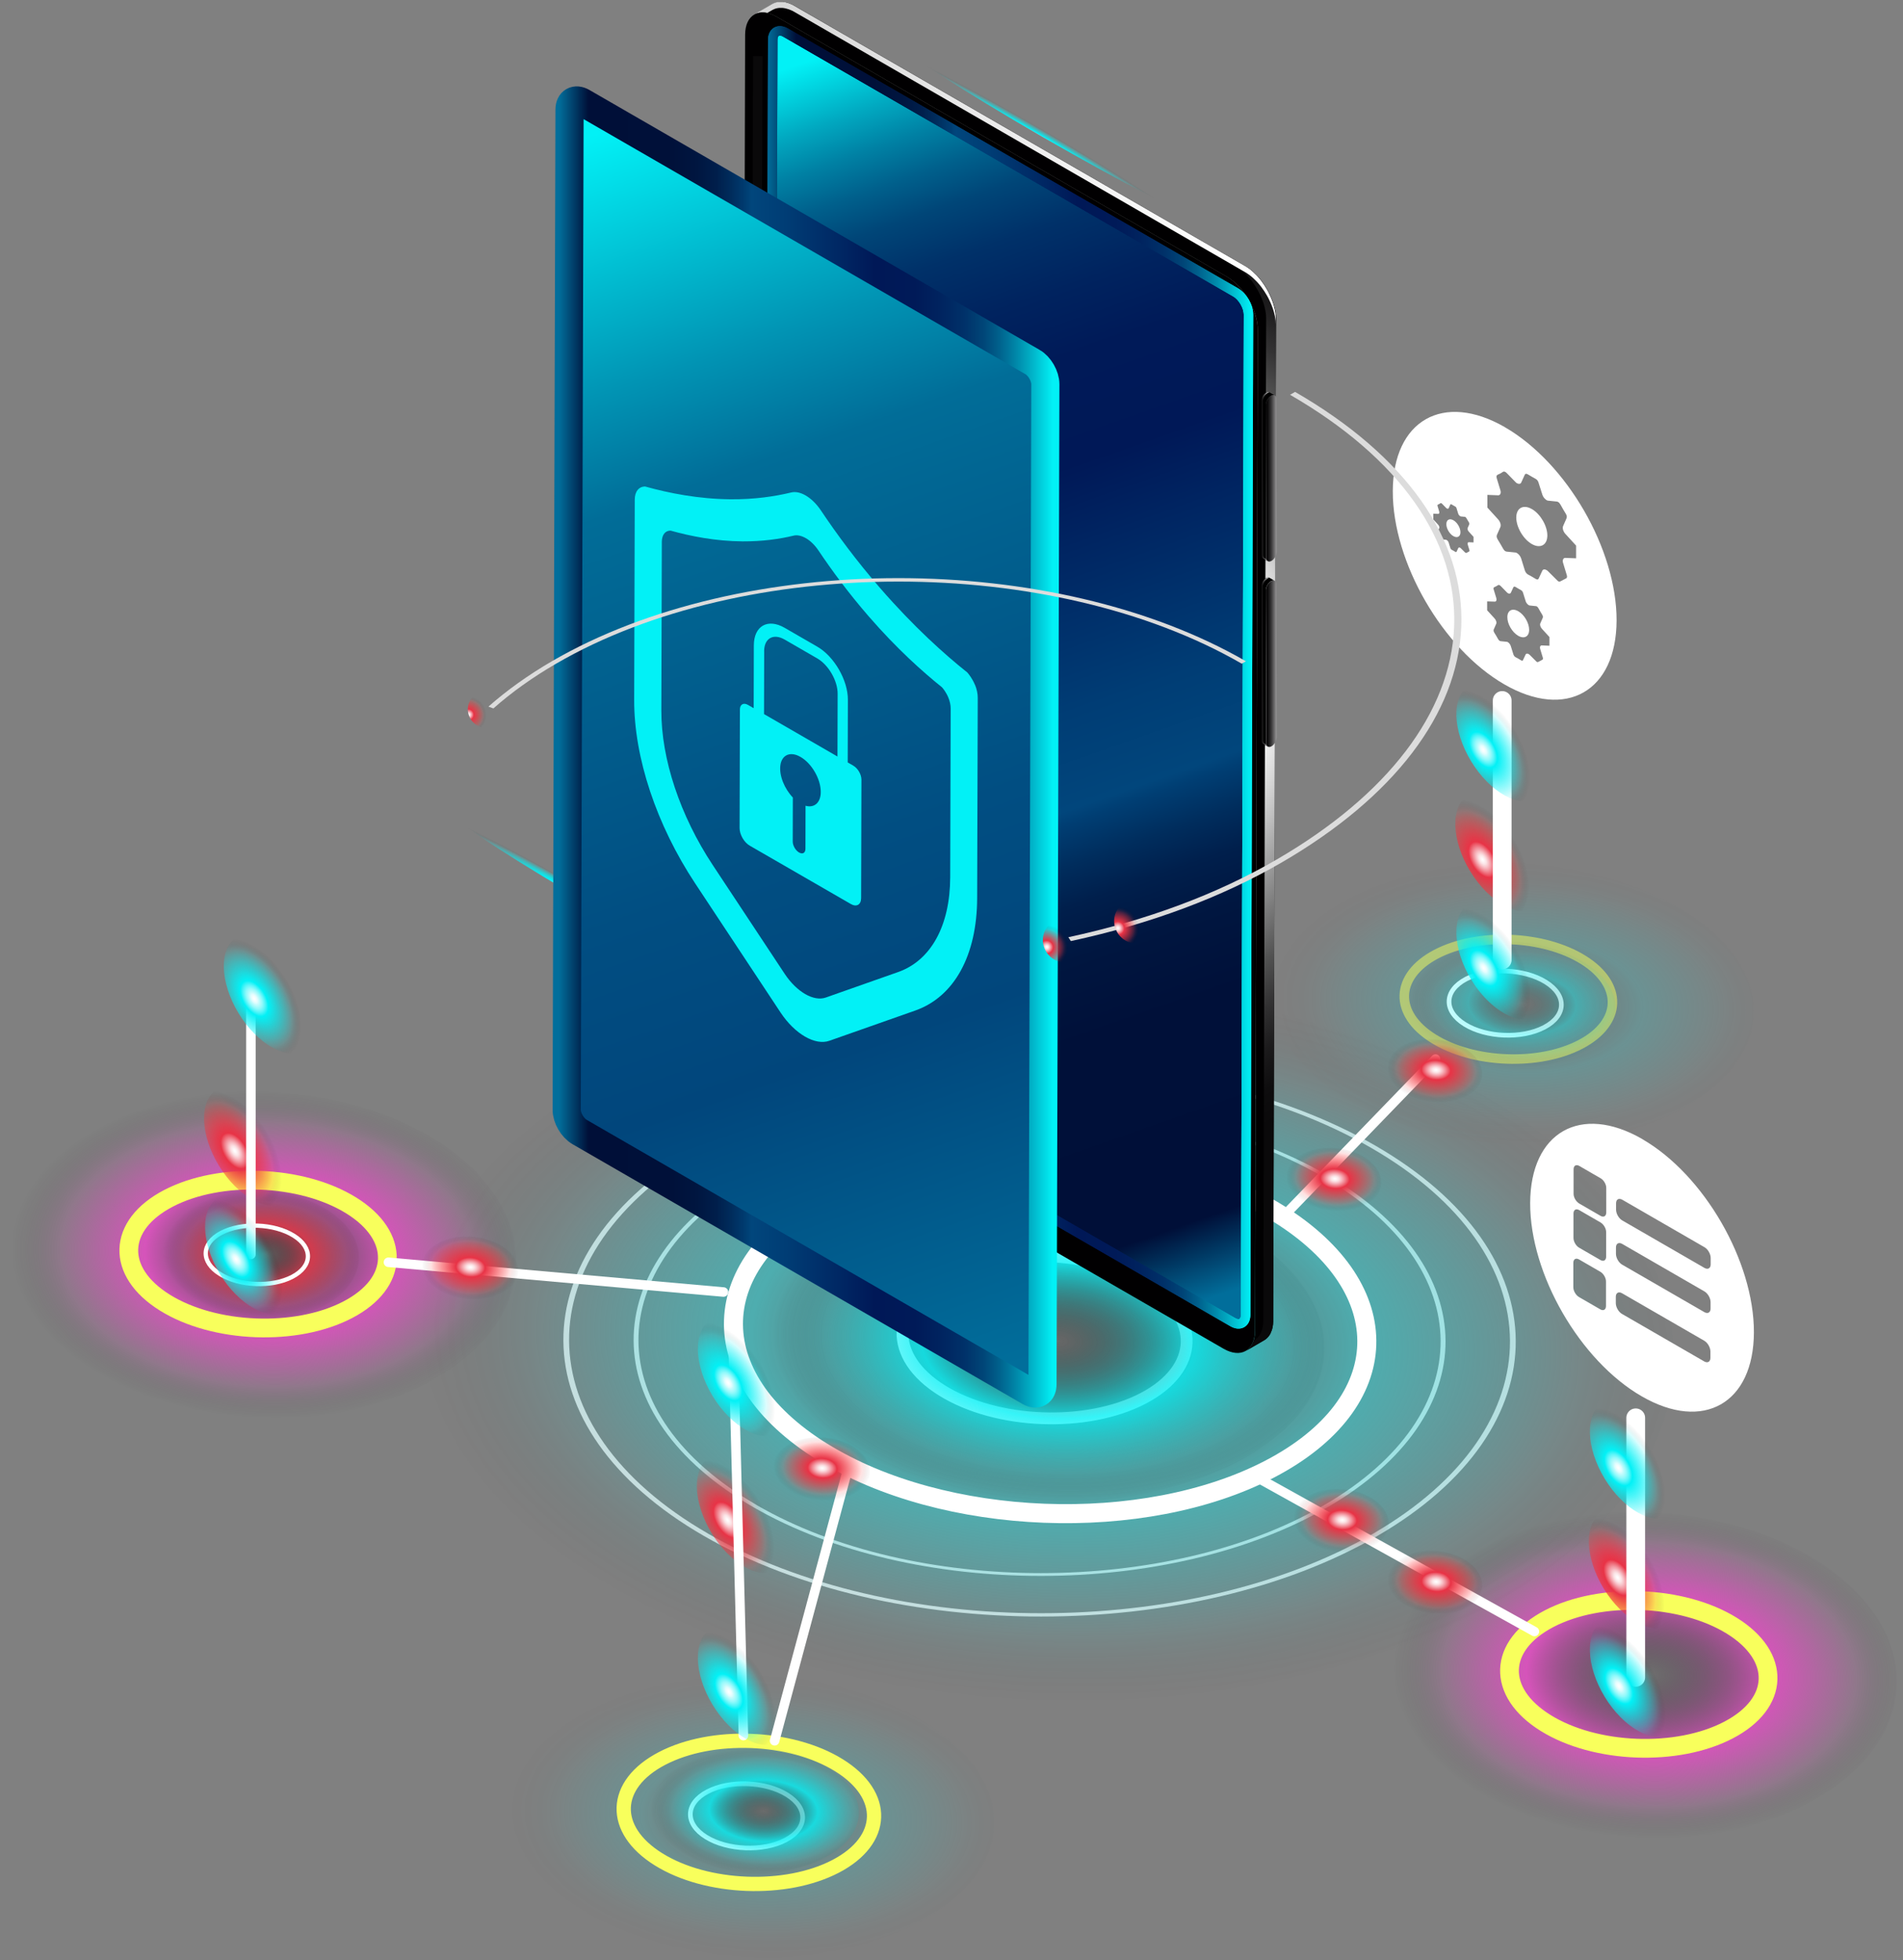 <svg width="200" height="206" viewBox="0 0 200 206" fill="none" xmlns="http://www.w3.org/2000/svg">
<rect x="0" y="0" width="200" height="206" fill="#808080" stroke="none"/>
<g id="Group 48096286">
<path id="Vector" style="mix-blend-mode:screen" d="M62.905 95.57C54.548 90.745 47.976 86.486 48.226 86.059C48.475 85.632 55.446 89.198 63.804 94.017C72.161 98.842 78.733 103.101 78.483 103.528C78.234 103.955 71.263 100.389 62.905 95.57Z" fill="url(#paint0_radial_96_6411)"/>
<path id="Vector_2" style="mix-blend-mode:screen" d="M109.613 14.414C101.211 9.561 94.601 5.28 94.85 4.853C95.1 4.42 102.11 8.008 110.512 12.855C118.913 17.708 125.524 21.989 125.274 22.416C125.025 22.849 118.015 19.261 109.613 14.414Z" fill="url(#paint1_radial_96_6411)"/>
<g id="Group">
<g id="Group_2">
<g id="Group_3" style="mix-blend-mode:overlay">
<path id="Vector_3" d="M139.341 123.432C156.039 133.076 156.128 148.76 139.535 158.404C122.947 168.042 95.868 168.042 79.169 158.404C62.476 148.765 62.388 133.076 78.975 123.438C95.562 113.794 122.648 113.794 139.341 123.438V123.432ZM79.53 158.193C96.028 167.715 122.781 167.721 139.169 158.193C155.557 148.671 155.473 133.165 138.975 123.643C122.476 114.121 95.723 114.121 79.335 123.643C62.948 133.165 63.031 148.665 79.53 158.187" fill="#DCDCDC"/>
</g>
<g id="Group_4" style="mix-blend-mode:overlay">
<path id="Vector_4" d="M144.541 120.405C164.129 131.713 164.234 150.113 144.774 161.421C125.32 172.729 93.554 172.729 73.966 161.421C54.384 150.113 54.278 131.713 73.733 120.405C93.188 109.097 124.959 109.097 144.541 120.405ZM74.387 161.172C93.737 172.346 125.12 172.346 144.342 161.172C163.569 149.997 163.464 131.818 144.114 120.649C124.765 109.48 93.387 109.48 74.16 120.649C54.938 131.818 55.038 149.997 74.387 161.166" fill="#DCDCDC"/>
</g>
<g id="Group_5">
<path id="Vector_5" style="mix-blend-mode:screen" d="M175.884 143.474C176.689 122.622 147.526 104.568 110.747 103.149C73.968 101.729 43.501 117.482 42.696 138.334C41.892 159.186 71.054 177.24 107.833 178.659C144.612 180.079 175.079 164.326 175.884 143.474Z" fill="url(#paint2_radial_96_6411)" fill-opacity="0.5"/>
<path id="Vector_6" d="M134.337 127.542C147.087 135.461 146.699 147.484 133.461 154.394C120.223 161.31 99.149 160.489 86.394 152.575C73.644 144.656 74.038 132.638 87.276 125.723C100.513 118.807 121.582 119.622 134.337 127.542Z" stroke="white" stroke-width="2" stroke-miterlimit="10"/>
</g>
<g id="Group_6">
<path id="Vector_7" d="M120.539 134.917C126.262 138.472 126.084 143.863 120.145 146.968C114.205 150.068 104.75 149.702 99.026 146.153C93.303 142.604 93.481 137.208 99.426 134.108C105.365 131.007 114.821 131.373 120.539 134.923V134.917Z" stroke="white" stroke-width="1.24" stroke-miterlimit="10"/>
<path id="Vector_8" style="mix-blend-mode:screen" d="M139.169 142.057C139.53 132.701 126.445 124.6 109.942 123.963C93.44 123.326 79.769 130.394 79.408 139.751C79.047 149.107 92.132 157.208 108.635 157.845C125.138 158.481 138.808 151.413 139.169 142.057Z" fill="url(#paint3_radial_96_6411)"/>
</g>
</g>
<g id="Group_7">
<g id="Group_8">
<path id="Vector_9" d="M129.861 30.73C130.61 31.162 131.214 32.21 131.214 33.07L130.915 138.185C130.915 139.044 130.299 139.394 129.556 138.961L82.267 111.659C81.519 111.227 80.914 110.178 80.914 109.319L81.214 4.204C81.214 3.345 81.829 2.995 82.572 3.428L129.861 30.73Z" fill="url(#paint4_linear_96_6411)"/>
<g id="Group_9">
<g id="Group_10">
<path id="Vector_10" d="M134.109 33.48C134.109 33.425 134.109 33.375 134.104 33.32C134.104 33.297 134.104 33.27 134.098 33.248C134.098 33.236 134.098 33.225 134.098 33.214C134.098 33.198 134.098 33.175 134.098 33.159C134.098 33.103 134.087 33.053 134.081 32.998C134.076 32.943 134.065 32.887 134.059 32.832C134.048 32.782 134.043 32.726 134.032 32.676C134.02 32.621 134.009 32.56 133.998 32.504C133.998 32.482 133.987 32.466 133.982 32.443C133.982 32.432 133.982 32.421 133.971 32.41C133.965 32.382 133.959 32.36 133.954 32.333C133.937 32.272 133.926 32.216 133.91 32.155C133.898 32.111 133.887 32.072 133.871 32.028C133.871 32.022 133.871 32.011 133.865 32.005C133.865 32 133.865 31.989 133.86 31.983C133.843 31.928 133.826 31.867 133.804 31.811C133.788 31.756 133.765 31.7 133.743 31.645C133.743 31.634 133.738 31.623 133.732 31.617C133.732 31.606 133.727 31.601 133.721 31.589C133.71 31.556 133.693 31.517 133.682 31.484C133.66 31.429 133.638 31.379 133.616 31.323C133.599 31.284 133.582 31.246 133.566 31.207C133.566 31.201 133.566 31.196 133.56 31.19C133.56 31.185 133.555 31.174 133.549 31.168C133.527 31.113 133.499 31.062 133.477 31.007C133.449 30.952 133.422 30.891 133.394 30.835C133.394 30.824 133.383 30.819 133.383 30.807C133.383 30.796 133.372 30.785 133.366 30.774C133.344 30.73 133.316 30.68 133.294 30.636C133.266 30.58 133.233 30.525 133.2 30.469C133.183 30.441 133.166 30.414 133.15 30.38C133.144 30.369 133.139 30.358 133.128 30.347C133.1 30.297 133.067 30.253 133.039 30.203C132.995 30.131 132.95 30.059 132.906 29.987C132.9 29.976 132.889 29.965 132.884 29.953C132.817 29.859 132.75 29.765 132.684 29.671C132.684 29.671 132.684 29.665 132.678 29.66C132.628 29.593 132.584 29.532 132.534 29.465C132.495 29.415 132.457 29.366 132.412 29.316C132.368 29.266 132.329 29.216 132.285 29.166C132.24 29.116 132.201 29.072 132.157 29.022C132.152 29.016 132.146 29.005 132.135 29C132.129 28.994 132.118 28.983 132.113 28.977C132.079 28.944 132.052 28.911 132.018 28.883C131.974 28.839 131.924 28.789 131.88 28.744C131.863 28.733 131.852 28.717 131.835 28.706C131.824 28.695 131.813 28.683 131.802 28.672C131.78 28.65 131.758 28.628 131.736 28.606C131.686 28.561 131.641 28.517 131.591 28.478C131.569 28.462 131.547 28.445 131.53 28.428C131.519 28.417 131.508 28.412 131.497 28.401C131.48 28.39 131.464 28.373 131.447 28.362C131.397 28.323 131.353 28.29 131.303 28.251C131.27 28.223 131.231 28.201 131.198 28.179C131.192 28.179 131.187 28.168 131.175 28.162C131.17 28.162 131.164 28.151 131.159 28.151C131.114 28.118 131.065 28.09 131.02 28.057C130.976 28.029 130.926 28.001 130.882 27.974C130.87 27.968 130.859 27.962 130.848 27.957L83.559 0.655C83.526 0.633 83.487 0.616 83.454 0.594C83.41 0.572 83.365 0.544 83.321 0.522C83.293 0.505 83.266 0.494 83.232 0.483C83.227 0.483 83.216 0.478 83.21 0.472C83.199 0.472 83.194 0.467 83.182 0.461C83.138 0.439 83.094 0.422 83.049 0.406C83.005 0.389 82.961 0.372 82.916 0.356C82.911 0.356 82.9 0.356 82.894 0.35C82.888 0.35 82.883 0.35 82.877 0.345C82.85 0.333 82.816 0.322 82.789 0.317C82.744 0.306 82.7 0.289 82.65 0.278C82.628 0.278 82.606 0.267 82.583 0.261C82.572 0.261 82.567 0.261 82.556 0.256C82.545 0.256 82.528 0.25 82.517 0.245C82.467 0.234 82.423 0.228 82.373 0.223C82.345 0.223 82.312 0.217 82.284 0.211C82.273 0.211 82.262 0.211 82.256 0.211C82.245 0.211 82.24 0.211 82.228 0.211C82.179 0.211 82.123 0.211 82.073 0.211C82.051 0.211 82.029 0.211 82.007 0.211C81.99 0.211 81.973 0.211 81.957 0.211C81.94 0.211 81.924 0.211 81.907 0.211C81.84 0.217 81.779 0.228 81.718 0.239C81.702 0.239 81.691 0.25 81.674 0.25C81.613 0.267 81.546 0.278 81.491 0.3C81.491 0.3 81.48 0.3 81.474 0.306C81.386 0.339 81.302 0.378 81.219 0.422L79.295 1.542C79.372 1.498 79.461 1.459 79.55 1.426C79.617 1.404 79.683 1.382 79.75 1.371C79.766 1.371 79.777 1.359 79.794 1.359C79.872 1.343 79.955 1.332 80.038 1.326C80.055 1.326 80.071 1.326 80.088 1.326C80.171 1.326 80.254 1.326 80.337 1.326C80.349 1.326 80.36 1.326 80.365 1.326C80.454 1.337 80.543 1.348 80.637 1.371C80.648 1.371 80.653 1.37 80.665 1.376C80.759 1.398 80.859 1.426 80.953 1.459C80.959 1.459 80.964 1.459 80.975 1.465C81.075 1.498 81.18 1.542 81.286 1.592C81.291 1.592 81.302 1.598 81.308 1.603C81.413 1.653 81.524 1.709 81.635 1.77L128.924 29.072C129.035 29.138 129.146 29.205 129.251 29.282C129.257 29.282 129.262 29.293 129.273 29.299C129.373 29.371 129.473 29.443 129.573 29.521C129.584 29.532 129.595 29.538 129.606 29.549C129.7 29.626 129.795 29.709 129.883 29.793C129.894 29.804 129.906 29.815 129.917 29.82C130.011 29.909 130.1 29.998 130.188 30.092C130.194 30.098 130.205 30.109 130.211 30.114C130.305 30.214 130.399 30.319 130.488 30.43C130.582 30.541 130.671 30.658 130.754 30.774C130.754 30.774 130.76 30.785 130.765 30.791C130.843 30.891 130.915 30.996 130.981 31.107C131.026 31.179 131.07 31.251 131.114 31.323C131.153 31.384 131.187 31.44 131.225 31.501C131.242 31.528 131.259 31.556 131.275 31.589C131.331 31.689 131.386 31.795 131.442 31.894C131.447 31.905 131.453 31.917 131.458 31.928C131.519 32.055 131.58 32.183 131.636 32.31C131.636 32.316 131.641 32.327 131.647 32.333C131.702 32.46 131.752 32.582 131.802 32.71C131.802 32.721 131.808 32.726 131.813 32.737C131.863 32.87 131.908 32.998 131.946 33.131C131.946 33.137 131.946 33.148 131.952 33.153C131.991 33.281 132.024 33.408 132.052 33.53C132.052 33.541 132.052 33.553 132.057 33.564C132.085 33.691 132.113 33.824 132.135 33.952C132.157 34.079 132.168 34.212 132.179 34.34C132.179 34.351 132.179 34.362 132.179 34.373C132.19 34.501 132.196 34.629 132.196 34.756L131.896 139.871C131.896 139.998 131.891 140.115 131.88 140.231C131.88 140.242 131.88 140.253 131.88 140.259C131.869 140.364 131.852 140.469 131.835 140.569C131.835 140.58 131.835 140.597 131.83 140.608C131.808 140.702 131.786 140.797 131.758 140.88C131.758 140.896 131.747 140.913 131.741 140.93C131.713 141.013 131.686 141.091 131.647 141.163C131.647 141.168 131.641 141.179 131.636 141.19C131.597 141.274 131.553 141.357 131.503 141.429C131.436 141.534 131.358 141.629 131.275 141.712C131.253 141.734 131.236 141.751 131.214 141.773C131.126 141.85 131.037 141.928 130.937 141.983L132.861 140.863C132.961 140.808 133.056 140.73 133.139 140.652C133.161 140.636 133.178 140.614 133.2 140.591C133.283 140.508 133.361 140.414 133.427 140.309C133.471 140.237 133.516 140.164 133.549 140.081C133.549 140.081 133.549 140.076 133.549 140.07C133.549 140.065 133.555 140.054 133.56 140.042C133.582 139.993 133.605 139.943 133.627 139.887C133.638 139.859 133.643 139.832 133.654 139.804C133.654 139.787 133.666 139.771 133.671 139.754C133.671 139.737 133.682 139.726 133.688 139.71C133.704 139.654 133.721 139.599 133.732 139.543C133.732 139.521 133.738 139.505 133.743 139.482C133.743 139.471 133.743 139.455 133.749 139.444C133.749 139.421 133.76 139.405 133.76 139.383C133.771 139.333 133.776 139.277 133.782 139.227C133.782 139.2 133.788 139.166 133.793 139.139C133.793 139.127 133.793 139.116 133.793 139.105C133.793 139.094 133.793 139.083 133.793 139.066C133.793 139.016 133.799 138.961 133.804 138.911C133.804 138.861 133.804 138.806 133.804 138.75C133.804 138.75 133.804 138.745 133.804 138.739L134.104 33.625C134.104 33.575 134.104 33.525 134.104 33.475L134.109 33.48Z" fill="#010001"/>
<g id="Group_11">
<path id="Vector_11" d="M79.602 1.365C79.602 1.365 79.585 1.365 79.574 1.359L79.28 1.531C79.358 1.487 79.446 1.448 79.535 1.415C79.574 1.404 79.613 1.393 79.651 1.382C79.635 1.382 79.624 1.37 79.607 1.37L79.602 1.365Z" fill="url(#paint5_linear_96_6411)"/>
<path id="Vector_12" d="M134.111 33.48C134.111 33.425 134.111 33.375 134.105 33.32C134.105 33.297 134.105 33.27 134.1 33.248C134.1 33.236 134.1 33.225 134.1 33.214C134.1 33.198 134.1 33.175 134.1 33.159C134.1 33.103 134.089 33.053 134.083 32.998C134.077 32.943 134.066 32.887 134.061 32.832C134.05 32.782 134.044 32.726 134.033 32.676C134.022 32.621 134.011 32.56 134 32.504C134 32.482 133.989 32.466 133.983 32.443C133.983 32.432 133.983 32.421 133.972 32.41C133.967 32.382 133.961 32.36 133.955 32.333C133.939 32.272 133.928 32.216 133.911 32.155C133.9 32.111 133.889 32.072 133.872 32.028C133.872 32.022 133.872 32.011 133.867 32.005C133.867 32 133.867 31.989 133.861 31.983C133.845 31.928 133.828 31.867 133.806 31.811C133.789 31.756 133.767 31.7 133.745 31.645C133.745 31.634 133.739 31.623 133.734 31.617C133.734 31.606 133.728 31.601 133.723 31.589C133.711 31.556 133.695 31.517 133.684 31.484C133.662 31.429 133.639 31.379 133.617 31.323C133.601 31.284 133.584 31.246 133.567 31.207C133.567 31.201 133.567 31.196 133.562 31.19C133.562 31.185 133.556 31.174 133.551 31.168C133.528 31.113 133.501 31.062 133.479 31.007C133.451 30.952 133.423 30.891 133.395 30.835C133.395 30.824 133.384 30.819 133.384 30.807C133.384 30.796 133.373 30.785 133.368 30.774C133.345 30.73 133.318 30.68 133.296 30.636C133.268 30.58 133.235 30.525 133.201 30.469C133.185 30.441 133.168 30.414 133.151 30.38C133.146 30.369 133.14 30.358 133.129 30.347C133.101 30.297 133.068 30.253 133.04 30.203C132.996 30.131 132.952 30.059 132.907 29.987C132.902 29.976 132.891 29.965 132.885 29.953C132.819 29.859 132.752 29.765 132.686 29.671C132.686 29.671 132.686 29.665 132.68 29.66C132.63 29.593 132.586 29.532 132.536 29.465C132.497 29.415 132.458 29.366 132.414 29.316C132.369 29.266 132.331 29.216 132.286 29.166C132.242 29.116 132.203 29.072 132.159 29.022C132.153 29.016 132.148 29.005 132.136 29C132.131 28.994 132.12 28.983 132.114 28.977C132.081 28.944 132.053 28.911 132.02 28.883C131.976 28.839 131.926 28.789 131.881 28.744C131.865 28.733 131.854 28.717 131.837 28.706C131.826 28.695 131.815 28.683 131.804 28.672C131.782 28.65 131.759 28.628 131.737 28.606C131.687 28.561 131.643 28.517 131.593 28.478C131.571 28.462 131.549 28.445 131.532 28.428C131.521 28.417 131.51 28.412 131.499 28.401C131.482 28.39 131.465 28.373 131.449 28.362C131.399 28.323 131.355 28.29 131.305 28.251C131.271 28.223 131.233 28.201 131.199 28.179C131.194 28.179 131.188 28.168 131.177 28.162C131.172 28.162 131.166 28.151 131.16 28.151C131.116 28.118 131.066 28.09 131.022 28.057C130.977 28.029 130.928 28.001 130.883 27.974C130.872 27.968 130.861 27.962 130.85 27.957L83.561 0.655C83.528 0.633 83.489 0.616 83.456 0.594C83.411 0.572 83.367 0.544 83.323 0.522C83.295 0.505 83.267 0.494 83.234 0.483C83.228 0.483 83.217 0.478 83.212 0.472C83.201 0.472 83.195 0.467 83.184 0.461C83.14 0.439 83.095 0.422 83.051 0.406C83.007 0.389 82.962 0.372 82.918 0.356C82.912 0.356 82.901 0.356 82.896 0.35C82.89 0.35 82.885 0.35 82.879 0.345C82.851 0.333 82.818 0.322 82.79 0.317C82.746 0.306 82.701 0.289 82.652 0.278C82.629 0.278 82.607 0.267 82.585 0.261C82.574 0.261 82.568 0.261 82.557 0.256C82.546 0.256 82.53 0.25 82.519 0.245C82.469 0.234 82.424 0.228 82.374 0.223C82.347 0.223 82.313 0.217 82.286 0.211C82.275 0.211 82.263 0.211 82.258 0.211C82.247 0.211 82.241 0.211 82.23 0.211C82.18 0.211 82.125 0.211 82.075 0.211C82.053 0.211 82.031 0.211 82.008 0.211C81.992 0.211 81.975 0.211 81.958 0.211C81.942 0.211 81.925 0.211 81.909 0.211C81.842 0.217 81.781 0.228 81.72 0.239C81.703 0.239 81.692 0.25 81.675 0.25C81.648 0.256 81.626 0.267 81.598 0.272C81.603 0.272 81.609 0.272 81.615 0.272C81.659 0.284 81.703 0.295 81.753 0.311C81.781 0.322 81.814 0.328 81.842 0.339C81.847 0.339 81.853 0.339 81.859 0.345C81.864 0.345 81.875 0.345 81.881 0.35C81.925 0.367 81.969 0.383 82.014 0.4C82.058 0.417 82.103 0.433 82.147 0.455C82.158 0.455 82.164 0.461 82.175 0.467C82.18 0.467 82.191 0.472 82.197 0.478C82.225 0.489 82.252 0.505 82.286 0.516C82.33 0.539 82.374 0.561 82.419 0.589C82.452 0.605 82.491 0.627 82.524 0.65L129.813 27.951C129.813 27.951 129.835 27.962 129.846 27.968C129.89 27.996 129.94 28.023 129.985 28.051C130.029 28.079 130.079 28.112 130.123 28.145C130.129 28.145 130.134 28.157 130.14 28.157C130.146 28.157 130.151 28.168 130.162 28.173C130.195 28.195 130.234 28.223 130.268 28.245C130.317 28.279 130.362 28.317 130.412 28.356C130.428 28.367 130.445 28.384 130.462 28.395C130.473 28.406 130.484 28.412 130.495 28.423C130.517 28.439 130.539 28.456 130.556 28.473C130.606 28.512 130.656 28.556 130.7 28.6C130.722 28.622 130.744 28.645 130.767 28.667C130.778 28.678 130.789 28.689 130.8 28.7C130.817 28.711 130.828 28.728 130.844 28.739C130.889 28.783 130.939 28.828 130.983 28.878C131.016 28.911 131.044 28.944 131.077 28.972C131.083 28.977 131.094 28.988 131.099 28.994C131.105 29 131.111 29.011 131.122 29.016C131.166 29.061 131.205 29.11 131.249 29.16C131.294 29.21 131.332 29.26 131.377 29.31C131.416 29.36 131.46 29.41 131.499 29.46C131.549 29.521 131.599 29.587 131.643 29.654C131.643 29.654 131.643 29.66 131.648 29.665C131.715 29.759 131.782 29.854 131.848 29.948C131.854 29.959 131.865 29.97 131.87 29.981C131.915 30.053 131.959 30.125 132.003 30.197C132.031 30.247 132.064 30.292 132.092 30.342C132.098 30.353 132.103 30.364 132.114 30.375C132.131 30.403 132.148 30.43 132.164 30.464C132.197 30.519 132.231 30.575 132.258 30.63C132.281 30.674 132.308 30.724 132.331 30.769C132.331 30.78 132.342 30.791 132.347 30.802C132.347 30.813 132.358 30.819 132.358 30.83C132.386 30.885 132.414 30.946 132.442 31.002C132.464 31.057 132.491 31.107 132.514 31.162C132.514 31.168 132.519 31.179 132.525 31.185C132.525 31.19 132.525 31.196 132.53 31.201C132.547 31.24 132.564 31.279 132.58 31.318C132.602 31.373 132.625 31.423 132.647 31.479C132.658 31.512 132.674 31.551 132.686 31.584C132.686 31.595 132.691 31.601 132.697 31.612C132.697 31.623 132.702 31.634 132.708 31.639C132.73 31.695 132.747 31.75 132.769 31.806C132.785 31.861 132.808 31.922 132.824 31.978C132.824 31.983 132.824 31.994 132.83 32C132.83 32.005 132.83 32.016 132.835 32.022C132.846 32.066 132.863 32.105 132.874 32.15C132.891 32.211 132.907 32.266 132.918 32.327C132.924 32.355 132.93 32.377 132.935 32.405C132.935 32.416 132.941 32.427 132.941 32.438C132.941 32.46 132.952 32.477 132.957 32.499C132.968 32.554 132.979 32.615 132.991 32.671C133.002 32.721 133.007 32.776 133.018 32.826C133.029 32.882 133.035 32.937 133.04 32.992C133.046 33.048 133.052 33.098 133.057 33.153C133.057 33.17 133.057 33.192 133.057 33.209C133.057 33.22 133.057 33.231 133.057 33.242C133.057 33.264 133.057 33.292 133.063 33.314C133.063 33.37 133.068 33.419 133.068 33.475C133.068 33.525 133.068 33.575 133.068 33.625L132.769 138.739V138.75C132.769 138.806 132.769 138.856 132.769 138.911C132.769 138.967 132.769 139.016 132.758 139.066C132.758 139.077 132.758 139.089 132.758 139.105C132.758 139.116 132.758 139.127 132.758 139.139C132.758 139.166 132.752 139.2 132.747 139.227C132.741 139.283 132.73 139.333 132.724 139.383C132.724 139.405 132.719 139.421 132.713 139.444C132.713 139.455 132.713 139.471 132.708 139.482C132.708 139.505 132.702 139.527 132.697 139.543C132.686 139.599 132.669 139.66 132.652 139.71C132.652 139.726 132.641 139.737 132.636 139.754C132.636 139.771 132.625 139.787 132.619 139.804C132.608 139.832 132.602 139.859 132.591 139.887C132.569 139.943 132.547 139.993 132.525 140.042C132.525 140.048 132.519 140.059 132.514 140.07C132.514 140.07 132.514 140.076 132.514 140.081C132.475 140.159 132.436 140.237 132.392 140.309C132.325 140.414 132.247 140.508 132.164 140.591C132.142 140.614 132.125 140.63 132.103 140.652C132.014 140.73 131.926 140.808 131.826 140.863L131.759 140.902C131.759 140.902 131.754 140.919 131.748 140.93C131.721 141.013 131.693 141.091 131.654 141.163C131.654 141.168 131.648 141.179 131.643 141.19C131.604 141.274 131.56 141.357 131.51 141.429C131.443 141.534 131.366 141.629 131.282 141.712C131.26 141.734 131.244 141.751 131.221 141.773C131.133 141.85 131.044 141.928 130.944 141.983L132.869 140.863C132.968 140.808 133.063 140.73 133.146 140.652C133.168 140.636 133.185 140.614 133.207 140.591C133.29 140.508 133.368 140.414 133.434 140.309C133.479 140.237 133.523 140.164 133.556 140.081C133.556 140.081 133.556 140.076 133.556 140.07C133.556 140.065 133.562 140.054 133.567 140.042C133.589 139.993 133.612 139.943 133.634 139.887C133.645 139.859 133.65 139.832 133.662 139.804C133.662 139.787 133.673 139.771 133.678 139.754C133.678 139.737 133.689 139.726 133.695 139.71C133.711 139.654 133.728 139.599 133.739 139.543C133.739 139.521 133.745 139.505 133.75 139.482C133.75 139.471 133.75 139.455 133.756 139.444C133.756 139.421 133.767 139.405 133.767 139.383C133.778 139.333 133.784 139.277 133.789 139.227C133.789 139.2 133.795 139.166 133.8 139.139C133.8 139.127 133.8 139.116 133.8 139.105C133.8 139.094 133.8 139.083 133.8 139.066C133.8 139.016 133.806 138.961 133.811 138.911C133.811 138.861 133.811 138.806 133.811 138.75C133.811 138.75 133.811 138.745 133.811 138.739L134.111 33.625C134.111 33.575 134.111 33.525 134.111 33.475V33.48Z" fill="url(#paint6_radial_96_6411)"/>
</g>
<path id="Vector_13" d="M79.723 1.354C79.723 1.354 79.751 1.343 79.768 1.343C79.845 1.326 79.928 1.315 80.012 1.31C80.028 1.31 80.045 1.31 80.061 1.31C80.145 1.31 80.228 1.31 80.311 1.31C80.322 1.31 80.333 1.31 80.339 1.31C80.428 1.321 80.516 1.332 80.611 1.354C80.622 1.354 80.627 1.354 80.638 1.359L81.187 1.043C81.265 0.999 81.354 0.96 81.442 0.927C81.442 0.927 81.454 0.927 81.459 0.921C81.52 0.899 81.581 0.882 81.642 0.871C81.659 0.871 81.67 0.86 81.686 0.86C81.747 0.849 81.814 0.838 81.875 0.833C81.892 0.833 81.908 0.833 81.925 0.833C81.942 0.833 81.958 0.833 81.975 0.833C81.997 0.833 82.019 0.833 82.041 0.833C82.091 0.833 82.141 0.833 82.197 0.833C82.208 0.833 82.213 0.833 82.224 0.833C82.236 0.833 82.247 0.833 82.252 0.833C82.28 0.833 82.308 0.833 82.341 0.844C82.391 0.849 82.435 0.86 82.485 0.866C82.496 0.866 82.513 0.871 82.524 0.877C82.535 0.877 82.54 0.877 82.552 0.883C82.574 0.883 82.596 0.894 82.618 0.899C82.662 0.91 82.707 0.921 82.757 0.938C82.784 0.949 82.818 0.955 82.846 0.966C82.851 0.966 82.857 0.966 82.862 0.971C82.868 0.971 82.879 0.971 82.884 0.977C82.929 0.993 82.973 1.01 83.017 1.027C83.062 1.043 83.106 1.066 83.15 1.082C83.162 1.082 83.167 1.088 83.178 1.093C83.184 1.093 83.195 1.099 83.2 1.104C83.228 1.115 83.256 1.132 83.289 1.143C83.334 1.165 83.378 1.188 83.422 1.215C83.456 1.232 83.494 1.254 83.528 1.276L130.816 28.578C130.816 28.578 130.839 28.589 130.85 28.595C130.894 28.622 130.944 28.65 130.988 28.678C131.033 28.706 131.083 28.739 131.127 28.772C131.133 28.772 131.138 28.783 131.144 28.783C131.149 28.783 131.155 28.794 131.166 28.8C131.199 28.822 131.238 28.85 131.271 28.872C131.321 28.905 131.365 28.944 131.415 28.983C131.432 28.994 131.449 29.011 131.465 29.022C131.476 29.033 131.487 29.038 131.499 29.049C131.521 29.066 131.543 29.083 131.56 29.099C131.609 29.138 131.659 29.183 131.704 29.227C131.726 29.249 131.748 29.271 131.77 29.294C131.781 29.305 131.792 29.316 131.804 29.327C131.82 29.338 131.831 29.355 131.848 29.366C131.892 29.41 131.942 29.454 131.987 29.504C132.02 29.538 132.048 29.571 132.081 29.599C132.086 29.604 132.098 29.615 132.103 29.621C132.109 29.626 132.114 29.637 132.125 29.643C132.17 29.687 132.208 29.737 132.253 29.787C132.297 29.837 132.336 29.887 132.38 29.937C132.419 29.987 132.464 30.037 132.502 30.087C132.552 30.148 132.602 30.214 132.647 30.281C132.647 30.281 132.647 30.286 132.652 30.292C132.719 30.386 132.785 30.48 132.852 30.575C132.857 30.586 132.868 30.597 132.874 30.608C132.918 30.68 132.963 30.752 133.007 30.824C133.035 30.874 133.068 30.918 133.096 30.968C133.101 30.979 133.107 30.991 133.118 31.002C133.135 31.029 133.151 31.057 133.168 31.09C133.201 31.146 133.234 31.201 133.262 31.257C133.284 31.301 133.312 31.351 133.334 31.395C133.334 31.406 133.345 31.418 133.351 31.429C133.351 31.44 133.362 31.445 133.362 31.456C133.39 31.512 133.417 31.573 133.445 31.628C133.467 31.684 133.495 31.734 133.517 31.789C133.517 31.795 133.523 31.806 133.528 31.811C133.528 31.817 133.528 31.822 133.534 31.828C133.55 31.867 133.567 31.905 133.584 31.944C133.606 32 133.628 32.05 133.65 32.105C133.661 32.139 133.678 32.177 133.689 32.211C133.689 32.222 133.695 32.227 133.7 32.238C133.7 32.249 133.706 32.261 133.711 32.266C133.733 32.322 133.75 32.377 133.772 32.432C133.789 32.488 133.811 32.543 133.828 32.604C133.828 32.61 133.828 32.621 133.833 32.627C133.833 32.632 133.833 32.643 133.839 32.649C133.85 32.693 133.867 32.732 133.878 32.776C133.894 32.837 133.911 32.893 133.922 32.954C133.928 32.981 133.933 33.004 133.939 33.031C133.939 33.042 133.944 33.053 133.95 33.065C133.95 33.087 133.961 33.103 133.966 33.126C133.978 33.181 133.989 33.242 134 33.297C134.011 33.347 134.016 33.403 134.027 33.453C134.039 33.508 134.044 33.564 134.05 33.619C134.055 33.675 134.061 33.724 134.066 33.78C134.066 33.797 134.066 33.819 134.066 33.836C134.066 33.847 134.066 33.858 134.066 33.869C134.066 33.891 134.066 33.919 134.072 33.941C134.072 33.996 134.077 34.046 134.077 34.102C134.077 34.113 134.077 34.129 134.077 34.141V33.614C134.077 33.564 134.077 33.514 134.077 33.464C134.077 33.408 134.077 33.358 134.072 33.303C134.072 33.281 134.072 33.253 134.066 33.231C134.066 33.22 134.066 33.209 134.066 33.198C134.066 33.181 134.066 33.159 134.066 33.142C134.066 33.087 134.055 33.037 134.05 32.981C134.044 32.926 134.033 32.87 134.027 32.815C134.016 32.765 134.011 32.71 134 32.66C133.989 32.604 133.978 32.543 133.966 32.488C133.966 32.466 133.955 32.449 133.95 32.427C133.95 32.416 133.95 32.405 133.939 32.394C133.933 32.366 133.928 32.344 133.922 32.316C133.905 32.255 133.894 32.2 133.878 32.139C133.867 32.094 133.856 32.055 133.839 32.011C133.839 32.005 133.839 31.994 133.833 31.989C133.833 31.983 133.833 31.972 133.828 31.966C133.811 31.911 133.794 31.85 133.772 31.795C133.756 31.739 133.733 31.684 133.711 31.628C133.711 31.617 133.706 31.606 133.7 31.601C133.7 31.589 133.695 31.584 133.689 31.573C133.678 31.54 133.661 31.501 133.65 31.467C133.628 31.412 133.606 31.362 133.584 31.307C133.567 31.268 133.55 31.229 133.534 31.19C133.534 31.185 133.534 31.179 133.528 31.174C133.528 31.168 133.523 31.157 133.517 31.151C133.495 31.096 133.467 31.046 133.445 30.991C133.417 30.935 133.39 30.874 133.362 30.819C133.362 30.808 133.351 30.802 133.351 30.791C133.351 30.78 133.34 30.769 133.334 30.758C133.312 30.713 133.284 30.663 133.262 30.619C133.234 30.564 133.201 30.508 133.168 30.453C133.151 30.425 133.135 30.397 133.118 30.364C133.112 30.353 133.107 30.342 133.096 30.331C133.068 30.281 133.035 30.236 133.007 30.186C132.963 30.114 132.918 30.042 132.874 29.97C132.868 29.959 132.857 29.948 132.852 29.937C132.785 29.843 132.719 29.748 132.652 29.654C132.652 29.654 132.652 29.648 132.647 29.643C132.597 29.576 132.552 29.515 132.502 29.449C132.464 29.399 132.425 29.349 132.38 29.299C132.336 29.249 132.297 29.199 132.253 29.149C132.208 29.099 132.17 29.055 132.125 29.005C132.12 29 132.114 28.988 132.103 28.983C132.098 28.977 132.086 28.966 132.081 28.961C132.048 28.927 132.02 28.894 131.987 28.866C131.942 28.822 131.892 28.772 131.848 28.728C131.831 28.717 131.82 28.7 131.804 28.689C131.792 28.678 131.781 28.667 131.77 28.656C131.748 28.634 131.726 28.611 131.704 28.589C131.654 28.545 131.609 28.5 131.56 28.462C131.537 28.445 131.515 28.428 131.499 28.412C131.487 28.401 131.476 28.395 131.465 28.384C131.449 28.373 131.432 28.356 131.415 28.345C131.365 28.306 131.321 28.273 131.271 28.234C131.238 28.206 131.199 28.184 131.166 28.162C131.16 28.162 131.155 28.151 131.144 28.145C131.138 28.145 131.133 28.134 131.127 28.134C131.083 28.101 131.033 28.073 130.988 28.04C130.944 28.012 130.894 27.985 130.85 27.957C130.839 27.951 130.828 27.946 130.816 27.94L83.528 0.638C83.494 0.616 83.456 0.6 83.422 0.577C83.378 0.555 83.334 0.528 83.289 0.505C83.261 0.489 83.234 0.478 83.2 0.467C83.195 0.467 83.184 0.461 83.178 0.455C83.167 0.455 83.162 0.45 83.15 0.444C83.106 0.422 83.062 0.406 83.017 0.389C82.973 0.372 82.929 0.356 82.884 0.339C82.879 0.339 82.868 0.339 82.862 0.333C82.857 0.333 82.851 0.333 82.846 0.328C82.818 0.317 82.784 0.306 82.757 0.3C82.712 0.289 82.668 0.272 82.618 0.261C82.596 0.261 82.574 0.25 82.552 0.245C82.54 0.245 82.535 0.245 82.524 0.239C82.513 0.239 82.496 0.234 82.485 0.228C82.435 0.217 82.391 0.211 82.341 0.206C82.313 0.206 82.28 0.2 82.252 0.195C82.241 0.195 82.23 0.195 82.224 0.195C82.213 0.195 82.208 0.195 82.197 0.195C82.147 0.195 82.091 0.195 82.041 0.195C82.019 0.195 81.997 0.195 81.975 0.195C81.958 0.195 81.942 0.195 81.925 0.195C81.908 0.195 81.892 0.195 81.875 0.195C81.808 0.2 81.747 0.211 81.686 0.223C81.67 0.223 81.659 0.234 81.642 0.234C81.581 0.25 81.514 0.261 81.459 0.284C81.459 0.284 81.448 0.284 81.442 0.289C81.354 0.322 81.27 0.361 81.187 0.406L79.263 1.526C79.341 1.481 79.429 1.443 79.518 1.409C79.585 1.387 79.651 1.365 79.718 1.354H79.723Z" fill="url(#paint7_linear_96_6411)"/>
</g>
<path id="Vector_14" d="M128.906 29.06C130.726 30.109 132.195 32.66 132.19 34.75L131.89 139.865C131.885 141.956 130.404 142.799 128.585 141.75L81.296 114.449C79.477 113.4 78.007 110.849 78.013 108.759L78.312 3.644C78.318 1.553 79.799 0.71 81.618 1.759L128.906 29.06Z" fill="#010001"/>
</g>
<g id="Group_12">
<g id="Group_13">
<path id="Vector_15" d="M133.433 41.239C133.422 41.239 133.416 41.228 133.405 41.228C133.394 41.228 133.389 41.222 133.378 41.217C133.366 41.217 133.355 41.217 133.344 41.211C133.333 41.211 133.322 41.211 133.311 41.211C133.3 41.211 133.289 41.211 133.272 41.211H133.261C133.256 41.211 133.244 41.211 133.239 41.211C133.222 41.211 133.206 41.217 133.189 41.222C133.167 41.228 133.145 41.234 133.122 41.245C133.1 41.256 133.072 41.267 133.045 41.283C132.984 41.322 132.923 41.367 132.862 41.422C132.851 41.433 132.845 41.439 132.834 41.45C132.834 41.45 132.828 41.455 132.823 41.461C132.817 41.472 132.806 41.478 132.795 41.489C132.779 41.505 132.767 41.522 132.751 41.544C132.74 41.561 132.729 41.577 132.712 41.594C132.701 41.611 132.69 41.627 132.679 41.644C132.668 41.661 132.662 41.677 132.651 41.688C132.645 41.7 132.634 41.716 132.629 41.727C132.623 41.744 132.612 41.761 132.607 41.772C132.601 41.788 132.59 41.805 132.584 41.822C132.579 41.838 132.573 41.855 132.562 41.871C132.557 41.888 132.551 41.905 132.546 41.921C132.546 41.932 132.54 41.938 132.535 41.949C132.535 41.955 132.535 41.966 132.529 41.971C132.523 41.993 132.518 42.016 132.512 42.032C132.512 42.06 132.501 42.082 132.501 42.11C132.501 42.143 132.496 42.182 132.496 42.215L132.54 58.32C132.54 58.492 132.601 58.614 132.701 58.669L133.244 58.986C133.145 58.93 133.084 58.808 133.084 58.636L133.039 42.531C133.039 42.448 133.056 42.354 133.084 42.265C133.084 42.265 133.084 42.265 133.084 42.26C133.111 42.171 133.15 42.082 133.2 41.999C133.25 41.916 133.305 41.838 133.366 41.772C133.366 41.772 133.372 41.766 133.378 41.761C133.439 41.694 133.511 41.633 133.583 41.594C133.655 41.55 133.727 41.528 133.793 41.522C133.86 41.522 133.915 41.528 133.965 41.555L133.422 41.239H133.433Z" fill="black"/>
<g id="Group_14">
<path id="Vector_16" d="M133.256 41.278C133.256 41.278 133.306 41.25 133.334 41.239C133.356 41.228 133.373 41.222 133.395 41.217H133.384C133.373 41.217 133.362 41.217 133.351 41.211C133.34 41.211 133.328 41.211 133.317 41.211C133.306 41.211 133.295 41.211 133.278 41.211H133.267C133.262 41.211 133.251 41.211 133.245 41.211C133.229 41.211 133.212 41.217 133.195 41.222C133.173 41.228 133.151 41.234 133.129 41.245C133.107 41.256 133.079 41.267 133.051 41.283C132.99 41.322 132.929 41.367 132.868 41.422C132.857 41.433 132.851 41.439 132.84 41.45C132.84 41.45 132.835 41.455 132.829 41.461C132.824 41.472 132.813 41.478 132.802 41.489C132.785 41.505 132.774 41.522 132.757 41.544C132.746 41.561 132.735 41.577 132.718 41.594C132.707 41.611 132.696 41.627 132.685 41.644C132.674 41.661 132.668 41.677 132.657 41.688C132.652 41.7 132.641 41.716 132.635 41.727C132.63 41.744 132.619 41.761 132.613 41.772C132.607 41.788 132.596 41.805 132.591 41.822C132.585 41.838 132.58 41.855 132.569 41.871C132.563 41.888 132.558 41.905 132.552 41.921C132.552 41.932 132.546 41.938 132.541 41.949C132.541 41.955 132.541 41.966 132.535 41.971C132.53 41.993 132.524 42.016 132.519 42.032C132.519 42.06 132.508 42.082 132.508 42.11C132.508 42.143 132.502 42.182 132.502 42.215L132.546 58.32C132.546 58.492 132.607 58.614 132.707 58.669L133.251 58.986C133.19 58.947 133.151 58.88 133.123 58.791L132.912 58.669C132.813 58.614 132.752 58.492 132.752 58.32L132.707 42.215C132.707 42.182 132.707 42.143 132.713 42.11C132.713 42.088 132.718 42.06 132.724 42.032C132.724 42.01 132.735 41.993 132.741 41.971C132.741 41.966 132.741 41.955 132.746 41.949C132.746 41.938 132.746 41.932 132.757 41.921C132.763 41.905 132.768 41.888 132.774 41.871C132.779 41.855 132.785 41.838 132.796 41.822C132.802 41.805 132.813 41.788 132.818 41.772C132.824 41.755 132.835 41.738 132.84 41.727C132.846 41.716 132.857 41.7 132.863 41.688C132.874 41.672 132.879 41.655 132.89 41.644C132.901 41.627 132.912 41.611 132.924 41.594C132.935 41.577 132.946 41.561 132.962 41.544C132.979 41.528 132.99 41.505 133.007 41.489C133.012 41.478 133.023 41.472 133.034 41.461C133.034 41.461 133.04 41.456 133.046 41.45" fill="url(#paint8_linear_96_6411)"/>
<path id="Vector_17" d="M133.931 41.55C133.931 41.55 133.965 41.55 133.976 41.561L133.948 41.544C133.948 41.544 133.937 41.544 133.931 41.55Z" fill="url(#paint9_linear_96_6411)"/>
</g>
<path id="Vector_18" d="M133.593 41.594C133.892 41.422 134.136 41.56 134.136 41.904L134.18 58.009C134.18 58.353 133.936 58.775 133.637 58.947C133.337 59.118 133.093 58.98 133.093 58.636L133.049 42.531C133.049 42.187 133.293 41.766 133.593 41.594Z" fill="url(#paint10_linear_96_6411)"/>
</g>
<g id="Group_15">
<path id="Vector_19" d="M133.433 60.727C133.422 60.727 133.416 60.715 133.405 60.715C133.394 60.715 133.389 60.71 133.378 60.704C133.366 60.699 133.355 60.704 133.344 60.699C133.333 60.699 133.322 60.699 133.311 60.699C133.3 60.699 133.289 60.699 133.272 60.699H133.261C133.256 60.699 133.244 60.699 133.239 60.699C133.222 60.699 133.206 60.704 133.189 60.71C133.167 60.715 133.145 60.721 133.122 60.732C133.1 60.743 133.072 60.754 133.045 60.771C132.984 60.81 132.923 60.854 132.862 60.91C132.851 60.921 132.845 60.926 132.834 60.937C132.834 60.937 132.828 60.943 132.823 60.948C132.817 60.959 132.806 60.965 132.795 60.976C132.779 60.993 132.767 61.009 132.751 61.032C132.74 61.048 132.729 61.065 132.712 61.081C132.701 61.098 132.69 61.115 132.679 61.131C132.668 61.148 132.662 61.165 132.651 61.176C132.645 61.187 132.634 61.203 132.629 61.215C132.623 61.231 132.612 61.248 132.607 61.259C132.601 61.276 132.59 61.292 132.584 61.309C132.579 61.325 132.573 61.342 132.562 61.359C132.557 61.375 132.551 61.392 132.546 61.409C132.546 61.42 132.54 61.425 132.535 61.436C132.535 61.442 132.535 61.453 132.529 61.459C132.523 61.481 132.518 61.497 132.512 61.52C132.512 61.547 132.501 61.569 132.501 61.597C132.501 61.63 132.496 61.669 132.496 61.703L132.54 77.807C132.54 77.979 132.601 78.101 132.701 78.157L133.244 78.473C133.145 78.418 133.084 78.296 133.084 78.124L133.039 62.019C133.039 61.935 133.056 61.841 133.084 61.752C133.084 61.752 133.084 61.752 133.084 61.747C133.111 61.658 133.15 61.569 133.2 61.486C133.25 61.403 133.305 61.325 133.366 61.259C133.366 61.259 133.372 61.253 133.378 61.248C133.439 61.181 133.511 61.12 133.583 61.081C133.655 61.037 133.727 61.015 133.793 61.009C133.86 61.009 133.915 61.015 133.965 61.043L133.422 60.727H133.433Z" fill="black"/>
<g id="Group_16">
<path id="Vector_20" d="M133.256 60.765C133.256 60.765 133.306 60.737 133.334 60.727C133.356 60.715 133.373 60.71 133.395 60.704H133.384C133.373 60.704 133.362 60.704 133.351 60.699C133.34 60.699 133.328 60.699 133.317 60.699C133.306 60.699 133.295 60.699 133.278 60.699H133.267C133.262 60.699 133.251 60.699 133.245 60.699C133.229 60.699 133.212 60.704 133.195 60.71C133.173 60.715 133.151 60.721 133.129 60.732C133.107 60.743 133.079 60.754 133.051 60.771C132.99 60.81 132.929 60.854 132.868 60.91C132.857 60.921 132.851 60.926 132.84 60.937C132.84 60.937 132.835 60.943 132.829 60.948C132.824 60.959 132.813 60.965 132.802 60.976C132.785 60.993 132.774 61.009 132.757 61.032C132.746 61.048 132.735 61.065 132.718 61.081C132.707 61.098 132.696 61.115 132.685 61.131C132.674 61.148 132.668 61.165 132.657 61.176C132.652 61.187 132.641 61.203 132.635 61.215C132.63 61.231 132.619 61.248 132.613 61.259C132.607 61.276 132.596 61.292 132.591 61.309C132.585 61.325 132.58 61.342 132.569 61.359C132.563 61.375 132.558 61.392 132.552 61.409C132.552 61.42 132.546 61.425 132.541 61.436C132.541 61.442 132.541 61.453 132.535 61.459C132.53 61.481 132.524 61.497 132.519 61.52C132.519 61.547 132.508 61.569 132.508 61.597C132.508 61.63 132.502 61.669 132.502 61.703L132.546 77.807C132.546 77.979 132.607 78.101 132.707 78.157L133.251 78.473C133.19 78.434 133.151 78.368 133.123 78.279L132.912 78.157C132.813 78.101 132.752 77.979 132.752 77.807L132.707 61.703C132.707 61.669 132.707 61.63 132.713 61.597C132.713 61.569 132.718 61.547 132.724 61.52C132.724 61.497 132.735 61.481 132.741 61.459C132.741 61.453 132.741 61.442 132.746 61.436C132.746 61.425 132.746 61.42 132.757 61.409C132.763 61.392 132.768 61.375 132.774 61.359C132.779 61.342 132.785 61.325 132.796 61.309C132.802 61.292 132.813 61.276 132.818 61.259C132.824 61.242 132.835 61.226 132.84 61.215C132.846 61.203 132.857 61.187 132.863 61.176C132.874 61.159 132.879 61.142 132.89 61.131C132.901 61.115 132.912 61.098 132.924 61.081C132.935 61.065 132.946 61.048 132.962 61.032C132.979 61.015 132.99 60.993 133.007 60.976C133.012 60.965 133.023 60.959 133.034 60.948C133.034 60.948 133.04 60.943 133.046 60.937" fill="url(#paint11_linear_96_6411)"/>
<path id="Vector_21" d="M133.931 61.037C133.931 61.037 133.965 61.037 133.976 61.048L133.948 61.031C133.948 61.031 133.937 61.031 133.931 61.037Z" fill="url(#paint12_linear_96_6411)"/>
</g>
<path id="Vector_22" d="M133.593 61.081C133.892 60.909 134.136 61.048 134.136 61.392L134.18 77.497C134.18 77.84 133.936 78.262 133.637 78.434C133.337 78.606 133.093 78.467 133.093 78.123L133.049 62.018C133.049 61.675 133.293 61.253 133.593 61.081Z" fill="url(#paint13_linear_96_6411)"/>
</g>
</g>
<path id="Vector_23" d="M129.861 30.73C130.61 31.162 131.214 32.21 131.214 33.07L130.915 138.185C130.915 139.044 130.299 139.394 129.556 138.961L82.267 111.659C81.519 111.227 80.914 110.178 80.914 109.319L81.214 4.204C81.214 3.345 81.829 2.995 82.572 3.428L129.861 30.73Z" fill="url(#paint14_linear_96_6411)" stroke="url(#paint15_linear_96_6411)" stroke-width="0.99" stroke-miterlimit="10"/>
<g id="Group_17">
<g id="Clip path group">
<mask id="mask0_96_6411" style="mask-type:luminance" maskUnits="userSpaceOnUse" x="80" y="3" width="52" height="137">
<g id="clippath-1">
<path id="Vector_24" d="M129.861 30.73C130.61 31.162 131.214 32.21 131.214 33.07L130.915 138.185C130.915 139.044 130.299 139.394 129.556 138.961L82.267 111.659C81.519 111.227 80.914 110.178 80.914 109.319L81.214 4.204C81.214 3.345 81.829 2.995 82.572 3.428L129.861 30.73Z" fill="white"/>
</g>
</mask>
<g mask="url(#mask0_96_6411)">
<g id="Group_18">
<path id="Vector_25" d="M130.915 138.185L130.887 138.484L130.809 138.728L130.682 138.922L130.516 139.055L130.31 139.128L130.083 139.139L129.828 139.083L129.556 138.961L82.262 111.654L81.99 111.465L81.735 111.227L81.508 110.955L81.308 110.644L81.142 110.317L81.02 109.985L80.936 109.646L80.914 109.314L81.208 4.199L81.236 3.905L81.319 3.656L81.447 3.461L81.613 3.328L81.813 3.256L82.046 3.245L82.301 3.301L82.572 3.428L129.861 30.73L130.133 30.919L130.388 31.157L130.615 31.434L130.821 31.739L130.981 32.066L131.109 32.399L131.187 32.743L131.214 33.07L130.915 138.185Z" stroke="url(#paint16_linear_96_6411)" stroke-width="0.99" stroke-miterlimit="10"/>
</g>
</g>
</g>
<path id="Vector_26" d="M129.859 30.73C130.608 31.162 131.212 32.21 131.212 33.07L130.913 138.185C130.913 139.044 130.297 139.394 129.554 138.961L82.265 111.659C81.517 111.227 80.912 110.178 80.912 109.319L81.212 4.204C81.212 3.345 81.827 2.995 82.57 3.428L129.859 30.73Z" stroke="url(#paint17_linear_96_6411)" stroke-width="0.99" stroke-miterlimit="10"/>
</g>
<path id="Vector_27" d="M79.642 5.901L79.282 109.058C79.276 111.177 80.38 113.145 82.194 114.244L109.612 130.177" stroke="url(#paint18_radial_96_6411)" stroke-width="0.99" stroke-miterlimit="10"/>
</g>
<g id="Group_19">
<path id="Vector_28" style="mix-blend-mode:screen" d="M108.509 38.045C109.258 38.477 109.862 39.525 109.862 40.385L109.563 145.499C109.563 146.359 108.947 146.708 108.199 146.276L60.91 118.974C60.161 118.541 59.557 117.493 59.557 116.634L59.856 11.519C59.856 10.66 60.472 10.31 61.215 10.743L108.504 38.045H108.509Z" fill="url(#paint19_linear_96_6411)" stroke="url(#paint20_linear_96_6411)" stroke-width="2.96" stroke-miterlimit="10"/>
<g id="Group_20">
<g id="Group_21" style="mix-blend-mode:screen">
<path id="Vector_29" d="M102.47 71.974C102.658 72.429 102.758 72.9 102.758 73.327L102.697 94.379C102.68 100.418 100.29 104.76 96.197 106.208L87.169 109.386C86.42 109.652 85.511 109.474 84.601 108.947C83.692 108.421 82.788 107.55 82.039 106.424L73.06 92.848C68.99 86.692 66.633 79.61 66.65 73.571L66.71 52.519C66.71 51.665 67.138 51.133 67.803 51.133C70.321 51.837 73.415 52.447 76.77 52.475C79.261 52.497 81.385 52.187 83.154 51.76C83.609 51.649 84.141 51.765 84.673 52.076C85.239 52.403 85.799 52.941 86.265 53.634C87.895 56.069 89.964 58.891 92.498 61.808C96.031 65.879 99.259 68.763 101.665 70.682C101.821 70.859 102.187 71.314 102.459 71.968L102.47 71.974ZM99.863 92.199L99.913 74.464C99.913 74.103 99.83 73.71 99.669 73.321C99.442 72.767 99.131 72.384 99.004 72.24C96.979 70.615 94.256 68.192 91.284 64.764C89.154 62.307 87.407 59.928 86.032 57.877C85.638 57.289 85.167 56.834 84.69 56.562C84.241 56.307 83.797 56.202 83.409 56.296C81.922 56.656 80.131 56.911 78.035 56.9C75.207 56.878 72.6 56.362 70.476 55.769C69.916 55.764 69.561 56.213 69.555 56.939L69.506 74.675C69.489 79.76 71.474 85.727 74.907 90.918L82.466 102.348C83.093 103.296 83.858 104.034 84.623 104.478C85.389 104.921 86.154 105.065 86.786 104.844L94.389 102.165C97.839 100.95 99.852 97.29 99.863 92.199Z" fill="#02F1F6"/>
</g>
<path id="Vector_30" d="M89.691 80.476L89.092 80.132L89.109 73.532C89.114 71.492 87.672 68.99 85.892 67.965L82.465 65.985C80.685 64.959 79.232 65.785 79.226 67.831L79.21 74.431L78.611 74.087C78.145 73.815 77.762 74.032 77.762 74.57L77.729 87.036C77.729 87.719 78.206 88.545 78.799 88.883L89.425 95.017C90.018 95.361 90.495 95.083 90.501 94.407L90.534 81.94C90.534 81.402 90.157 80.748 89.691 80.481V80.476ZM80.308 68.447C80.308 67.088 81.278 66.534 82.465 67.221L85.892 69.201C87.073 69.883 88.038 71.547 88.033 72.911L88.016 79.511L80.297 75.052L80.313 68.453L80.308 68.447ZM84.661 84.685L84.65 89.199C84.65 89.532 84.473 89.743 84.195 89.682C84.123 89.665 84.051 89.637 83.979 89.599C83.613 89.388 83.314 88.872 83.314 88.451L83.325 83.82C82.454 82.91 81.872 81.529 82.016 80.437C82.149 79.422 82.931 79.001 83.885 79.428C83.968 79.466 84.051 79.511 84.134 79.555C85.316 80.237 86.264 81.884 86.258 83.237C86.258 84.38 85.571 84.946 84.65 84.685H84.661Z" fill="#02F1F6"/>
</g>
</g>
</g>
<g id="Group_22">
<g id="Group_23">
<g id="Group_24">
<g id="Group_25">
<g id="Group_26">
<path id="Vector_31" style="mix-blend-mode:screen" d="M78.735 175.928C93.27 176.488 104.794 183.626 104.478 191.867C104.162 200.108 92.117 206.336 77.581 205.77C63.046 205.21 51.522 198.073 51.838 189.832C52.154 181.59 64.199 175.363 78.735 175.928Z" fill="url(#paint21_radial_96_6411)" fill-opacity="0.2"/>
<g id="Vector_32" style="mix-blend-mode:screen">
<path d="M88.18 185.538C93.221 188.665 93.066 193.418 87.831 196.152C82.596 198.886 74.272 198.559 69.23 195.431C64.189 192.303 64.345 187.551 69.58 184.817C74.815 182.083 83.139 182.404 88.18 185.538Z" stroke="#F8FF5C" stroke-width="1.5" stroke-miterlimit="10"/>
</g>
</g>
<g id="Group_27">
<path id="Vector_33" d="M82.708 188.628C84.971 190.032 84.898 192.167 82.553 193.392C80.207 194.618 76.469 194.474 74.206 193.071C71.944 191.667 72.016 189.532 74.361 188.307C76.707 187.081 80.445 187.225 82.708 188.628Z" stroke="white" stroke-width="0.49" stroke-miterlimit="10"/>
<path id="Vector_34" style="mix-blend-mode:screen" d="M78.713 183.522C85.235 183.772 90.404 186.977 90.265 190.676C90.121 194.375 84.719 197.165 78.198 196.915C71.676 196.666 66.507 193.46 66.646 189.761C66.79 186.062 72.192 183.273 78.713 183.522Z" fill="url(#paint22_radial_96_6411)"/>
</g>
</g>
<g id="Group_28">
<path id="Vector_35" style="mix-blend-mode:screen" d="M74.788 161.138C72.803 157.866 72.703 154.3 74.567 153.169C76.43 152.037 79.552 153.773 81.538 157.04C83.523 160.312 83.623 163.877 81.76 165.009C79.896 166.14 76.774 164.404 74.788 161.138Z" fill="url(#paint23_radial_96_6411)"/>
<path id="Vector_36" d="M77.035 140.3L78.129 182.413" stroke="white" stroke-linecap="round" stroke-linejoin="round"/>
<path id="Vector_37" style="mix-blend-mode:screen" d="M74.897 179.19C72.912 175.918 72.812 172.352 74.676 171.22C76.539 170.089 79.661 171.825 81.647 175.091C83.632 178.358 83.732 181.929 81.869 183.061C80.005 184.192 76.883 182.456 74.897 179.19Z" fill="url(#paint24_radial_96_6411)"/>
<path id="Vector_38" style="mix-blend-mode:screen" d="M74.897 146.73C72.912 143.458 72.812 139.892 74.676 138.761C76.539 137.63 79.661 139.365 81.647 142.632C83.632 145.898 83.732 149.47 81.869 150.601C80.005 151.732 76.883 149.997 74.897 146.73Z" fill="url(#paint25_radial_96_6411)"/>
</g>
</g>
<g id="Group_29">
<g id="Group_30" style="mix-blend-mode:overlay">
<path id="Vector_39" d="M152.756 54.687C152.756 54.687 152.756 54.687 152.762 54.687C153.167 54.926 153.494 55.492 153.488 55.946C153.488 56.362 153.211 56.545 152.856 56.401C152.817 56.384 152.784 56.368 152.745 56.346C152.745 56.346 152.745 56.346 152.74 56.346C152.329 56.107 152.002 55.536 152.008 55.081C152.008 54.953 152.035 54.848 152.085 54.765C152.207 54.56 152.462 54.515 152.756 54.687Z" fill="white"/>
<path id="Vector_40" d="M158.174 44.91C164.668 48.659 169.914 57.748 169.898 65.207C169.875 72.672 164.59 75.678 158.102 71.929C151.608 68.18 146.361 59.09 146.378 51.626C146.4 44.167 151.68 41.156 158.174 44.904V44.91ZM165.644 58.675C165.644 58.231 165.644 57.787 165.644 57.344C165.278 56.939 164.912 56.534 164.54 56.14C164.291 55.88 164.18 55.514 164.28 55.286C164.402 55.02 164.518 54.748 164.635 54.482C164.696 54.338 164.679 54.177 164.54 53.961C164.357 53.667 164.18 53.362 164.014 53.057C163.936 52.913 163.853 52.818 163.758 52.763C163.708 52.735 163.659 52.718 163.603 52.713C163.298 52.68 162.993 52.646 162.688 52.619C162.644 52.619 162.599 52.596 162.549 52.569C162.372 52.469 162.172 52.23 162.106 52.02C161.973 51.587 161.834 51.154 161.695 50.722C161.634 50.533 161.54 50.411 161.39 50.328C161.235 50.245 161.102 50.173 160.974 50.095C160.841 50.018 160.714 49.94 160.581 49.862C160.57 49.857 160.558 49.851 160.547 49.846C160.398 49.757 160.298 49.785 160.242 49.912C160.115 50.178 159.993 50.456 159.871 50.727C159.804 50.872 159.61 50.894 159.427 50.788C159.383 50.761 159.333 50.727 159.294 50.683C158.989 50.367 158.678 50.056 158.373 49.74C158.312 49.679 158.257 49.629 158.202 49.602C158.107 49.546 158.019 49.546 157.93 49.607C157.769 49.729 157.586 49.818 157.397 49.896C157.281 49.951 157.248 50.068 157.303 50.267C157.431 50.689 157.558 51.116 157.691 51.537C157.78 51.825 157.664 52.07 157.453 52.059C157.07 52.036 156.699 52.031 156.322 52.014C156.322 52.458 156.322 52.901 156.322 53.351C156.688 53.75 157.054 54.16 157.42 54.554C157.669 54.82 157.786 55.181 157.68 55.408C157.558 55.674 157.442 55.946 157.325 56.212C157.264 56.356 157.292 56.523 157.425 56.733C157.614 57.039 157.797 57.349 157.969 57.66C158.041 57.793 158.118 57.876 158.202 57.926C158.246 57.954 158.296 57.965 158.346 57.976C158.651 58.009 158.956 58.037 159.266 58.07C159.316 58.07 159.372 58.092 159.427 58.126C159.61 58.231 159.799 58.464 159.871 58.702C159.993 59.107 160.126 59.517 160.248 59.922C160.314 60.133 160.42 60.283 160.586 60.383C160.597 60.388 160.608 60.394 160.62 60.399C160.753 60.466 160.88 60.538 161.013 60.616C161.146 60.693 161.274 60.771 161.407 60.849C161.557 60.937 161.651 60.926 161.706 60.815C161.834 60.544 161.967 60.266 162.089 59.989C162.161 59.828 162.35 59.806 162.538 59.917C162.594 59.95 162.644 59.989 162.694 60.039C163.032 60.383 163.376 60.727 163.72 61.059C163.731 61.07 163.747 61.081 163.764 61.093C163.83 61.131 163.908 61.142 163.953 61.12C164.169 61.026 164.368 60.893 164.585 60.793C164.69 60.743 164.718 60.632 164.668 60.455C164.54 60.022 164.407 59.59 164.274 59.157C164.185 58.863 164.302 58.625 164.513 58.636C164.895 58.658 165.272 58.669 165.65 58.68M162.843 67.886C162.843 67.576 162.843 67.265 162.843 66.954C162.583 66.672 162.328 66.383 162.067 66.106C161.895 65.923 161.812 65.668 161.884 65.513C161.967 65.324 162.05 65.135 162.133 64.947C162.178 64.847 162.161 64.731 162.067 64.581C161.934 64.37 161.812 64.159 161.695 63.943C161.64 63.843 161.584 63.777 161.518 63.738C161.485 63.716 161.446 63.705 161.407 63.705C161.196 63.682 160.98 63.655 160.764 63.638C160.736 63.638 160.703 63.621 160.669 63.605C160.542 63.533 160.403 63.366 160.353 63.217C160.259 62.911 160.165 62.612 160.07 62.307C160.026 62.174 159.96 62.085 159.854 62.024C159.738 61.963 159.638 61.908 159.538 61.847C159.455 61.797 159.372 61.747 159.289 61.697C159.161 61.625 159.094 61.642 159.05 61.73C158.961 61.919 158.873 62.113 158.784 62.301C158.739 62.407 158.601 62.418 158.473 62.346C158.44 62.329 158.412 62.301 158.385 62.274C158.168 62.052 157.952 61.83 157.736 61.608C157.691 61.564 157.652 61.531 157.614 61.508C157.547 61.47 157.486 61.47 157.425 61.508C157.309 61.592 157.181 61.653 157.048 61.714C156.965 61.747 156.937 61.83 156.987 61.974C157.076 62.274 157.164 62.568 157.259 62.867C157.32 63.072 157.242 63.244 157.092 63.233C156.821 63.217 156.56 63.211 156.294 63.206C156.294 63.516 156.294 63.832 156.294 64.143C156.549 64.425 156.804 64.708 157.065 64.986C157.237 65.169 157.32 65.424 157.242 65.579C157.159 65.768 157.076 65.956 156.993 66.145C156.948 66.25 156.965 66.361 157.059 66.516C157.192 66.727 157.325 66.949 157.447 67.171C157.497 67.265 157.553 67.32 157.608 67.354C157.641 67.37 157.669 67.381 157.702 67.387C157.919 67.409 158.129 67.437 158.351 67.454C158.39 67.454 158.429 67.47 158.468 67.492C158.595 67.564 158.728 67.731 158.778 67.897C158.867 68.18 158.956 68.463 159.044 68.751C159.089 68.901 159.166 69.006 159.283 69.073C159.288 69.073 159.3 69.084 159.305 69.084C159.388 69.128 159.472 69.173 159.555 69.217C159.655 69.272 159.754 69.339 159.86 69.4C159.965 69.461 160.032 69.456 160.065 69.372C160.159 69.178 160.248 68.99 160.337 68.79C160.387 68.679 160.52 68.668 160.653 68.74C160.692 68.762 160.725 68.79 160.764 68.823C161.002 69.067 161.241 69.306 161.479 69.539C161.49 69.55 161.496 69.555 161.507 69.561C161.551 69.589 161.612 69.594 161.64 69.583C161.795 69.516 161.934 69.422 162.084 69.35C162.161 69.317 162.178 69.234 162.145 69.112C162.056 68.812 161.962 68.502 161.867 68.202C161.806 67.997 161.884 67.831 162.034 67.836C162.305 67.853 162.566 67.858 162.832 67.869M154.863 57.028C154.863 56.828 154.863 56.623 154.863 56.423C154.697 56.245 154.53 56.057 154.364 55.874C154.253 55.752 154.203 55.591 154.247 55.491C154.303 55.369 154.358 55.247 154.408 55.125C154.436 55.059 154.43 54.987 154.369 54.887C154.281 54.754 154.203 54.615 154.125 54.476C154.092 54.41 154.053 54.371 154.014 54.343C153.992 54.332 153.97 54.321 153.948 54.321C153.809 54.304 153.671 54.288 153.526 54.277C153.51 54.277 153.488 54.266 153.465 54.255C153.382 54.21 153.294 54.099 153.26 54.005C153.199 53.811 153.138 53.611 153.077 53.417C153.05 53.323 153 53.267 152.928 53.229C152.861 53.19 152.789 53.157 152.722 53.112C152.672 53.084 152.622 53.051 152.573 53.023C152.489 52.974 152.445 52.99 152.417 53.046C152.362 53.168 152.306 53.295 152.251 53.417C152.218 53.484 152.134 53.489 152.051 53.439C152.029 53.428 152.007 53.412 151.99 53.389C151.852 53.251 151.713 53.107 151.574 52.962C151.547 52.935 151.519 52.913 151.497 52.896C151.452 52.874 151.413 52.868 151.375 52.896C151.303 52.951 151.219 52.996 151.131 53.029C151.075 53.051 151.059 53.107 151.086 53.195C151.147 53.389 151.203 53.578 151.258 53.772C151.297 53.905 151.247 54.016 151.153 54.011C150.981 53.999 150.809 53.994 150.637 53.988C150.637 54.194 150.637 54.393 150.637 54.593C150.803 54.776 150.97 54.965 151.136 55.142C151.253 55.258 151.297 55.419 151.253 55.525C151.197 55.647 151.142 55.769 151.092 55.891C151.064 55.957 151.075 56.035 151.136 56.129C151.225 56.268 151.308 56.406 151.386 56.55C151.419 56.606 151.452 56.645 151.491 56.667C151.513 56.678 151.536 56.684 151.558 56.689C151.696 56.706 151.835 56.722 151.974 56.733C151.996 56.733 152.018 56.745 152.046 56.761C152.129 56.811 152.218 56.917 152.251 57.022C152.312 57.211 152.367 57.394 152.423 57.582C152.451 57.682 152.5 57.743 152.578 57.787C152.639 57.821 152.689 57.848 152.745 57.876C152.817 57.915 152.883 57.959 152.95 57.998C153.011 58.037 153.055 58.037 153.083 57.981C153.144 57.854 153.199 57.732 153.26 57.604C153.294 57.532 153.382 57.521 153.465 57.571C153.488 57.582 153.51 57.604 153.532 57.626C153.687 57.787 153.843 57.943 153.998 58.087L154.109 58.12C154.209 58.07 154.297 58.015 154.392 57.965C154.441 57.943 154.453 57.893 154.43 57.815C154.369 57.615 154.314 57.421 154.253 57.227C154.214 57.094 154.264 56.983 154.364 56.989C154.536 57 154.708 57 154.88 57.011" fill="white"/>
<path id="Vector_41" d="M160.996 53.505C160.996 53.505 161.007 53.511 161.018 53.517C161.906 54.043 162.627 55.286 162.621 56.289C162.615 57.299 161.872 57.692 160.974 57.171C160.075 56.644 159.349 55.391 159.355 54.376C159.366 53.378 160.103 52.99 160.996 53.505Z" fill="white"/>
<path id="Vector_42" d="M159.573 64.248C159.573 64.248 159.584 64.248 159.584 64.253C160.21 64.619 160.715 65.496 160.709 66.2C160.709 66.91 160.188 67.187 159.556 66.821C158.918 66.449 158.408 65.568 158.419 64.858C158.419 64.153 158.94 63.882 159.567 64.242L159.573 64.248Z" fill="white"/>
</g>
<g id="Group_31">
<g id="Group_32">
<path id="Vector_43" style="mix-blend-mode:screen" d="M184.302 106.586C184.621 98.344 173.096 91.208 158.561 90.647C144.027 90.086 131.986 96.313 131.668 104.555C131.35 112.797 142.875 119.933 157.409 120.494C171.944 121.055 183.984 114.828 184.302 106.586Z" fill="url(#paint26_radial_96_6411)" fill-opacity="0.2"/>
<g id="Vector_44" style="mix-blend-mode:screen">
<path d="M166.403 100.889C170.595 103.504 170.466 107.477 166.113 109.762C161.76 112.048 154.839 111.774 150.648 109.159C146.457 106.545 146.586 102.572 150.938 100.286C155.291 98.001 162.212 98.27 166.403 100.889Z" stroke="#F8FF5C" stroke-opacity="0.5" stroke-miterlimit="10"/>
</g>
</g>
<g id="Group_33">
<path id="Vector_45" d="M162.445 103.212C164.708 104.615 164.636 106.75 162.29 107.976C159.944 109.201 156.206 109.057 153.943 107.654C151.681 106.251 151.753 104.116 154.099 102.89C156.444 101.665 160.182 101.809 162.445 103.212Z" stroke="white" stroke-width="0.49" stroke-miterlimit="10"/>
<path id="Vector_46" style="mix-blend-mode:screen" d="M169.796 106.032C169.938 102.335 164.767 99.134 158.245 98.882C151.723 98.63 146.32 101.423 146.177 105.121C146.034 108.818 151.206 112.019 157.728 112.271C164.25 112.522 169.653 109.729 169.796 106.032Z" fill="url(#paint27_radial_96_6411)" fill-opacity="0.5"/>
</g>
</g>
<g id="Group_34">
<path id="Vector_47" style="mix-blend-mode:screen" d="M154.504 91.561C152.519 88.289 152.419 84.723 154.282 83.592C156.146 82.461 159.268 84.196 161.253 87.463C163.239 90.735 163.339 94.301 161.475 95.432C159.612 96.564 156.49 94.828 154.504 91.561Z" fill="url(#paint28_radial_96_6411)"/>
<path id="Vector_48" d="M157.876 73.621V100.901" stroke="white" stroke-width="1.97" stroke-linecap="round" stroke-linejoin="round"/>
<path id="Vector_49" style="mix-blend-mode:screen" d="M154.613 102.953C152.628 99.681 152.528 96.115 154.391 94.984C156.255 93.852 159.377 95.588 161.362 98.855C163.348 102.126 163.448 105.692 161.584 106.824C159.721 107.955 156.599 106.219 154.613 102.953Z" fill="url(#paint29_radial_96_6411)"/>
<path id="Vector_50" style="mix-blend-mode:screen" d="M154.613 80.021C152.628 76.749 152.528 73.183 154.391 72.051C156.255 70.92 159.377 72.656 161.362 75.922C163.348 79.194 163.448 82.76 161.584 83.892C159.721 85.023 156.599 83.287 154.613 80.021Z" fill="url(#paint30_radial_96_6411)"/>
</g>
</g>
<g id="Group_35">
<g id="Group_36">
<g id="Group_37">
<path id="Vector_51" style="mix-blend-mode:screen" d="M54.239 132.957C54.605 123.476 42.908 115.326 28.113 114.755C13.319 114.184 1.028 121.408 0.663 130.89C0.297 140.371 11.994 148.52 26.788 149.091C41.583 149.662 53.873 142.439 54.239 132.957Z" fill="url(#paint31_radial_96_6411)"/>
<g id="Vector_52" style="mix-blend-mode:screen">
<path d="M36.91 126.694C42.117 129.927 41.957 134.835 36.549 137.658C31.142 140.481 22.541 140.148 17.339 136.915C12.131 133.682 12.292 128.774 17.699 125.951C23.107 123.128 31.703 123.461 36.91 126.694Z" stroke="#F8FF5C" stroke-width="1.97" stroke-miterlimit="10"/>
</g>
</g>
<g id="Group_38">
<path id="Vector_53" style="mix-blend-mode:screen" d="M27.389 125.152C33.234 125.38 37.859 128.596 37.715 132.345C37.571 136.094 32.713 138.945 26.867 138.723C21.022 138.495 16.397 135.279 16.541 131.53C16.685 127.781 21.543 124.93 27.389 125.152Z" fill="url(#paint32_radial_96_6411)"/>
<path id="Vector_54" d="M30.86 129.866C32.917 131.141 32.856 133.082 30.716 134.197C28.581 135.312 25.181 135.179 23.124 133.903C21.066 132.628 21.133 130.687 23.268 129.572C25.403 128.457 28.803 128.59 30.86 129.866Z" stroke="white" stroke-width="0.45" stroke-miterlimit="10"/>
</g>
</g>
<g id="Group_39">
<path id="Vector_55" style="mix-blend-mode:screen" d="M22.998 122.501C21.012 119.229 20.913 115.663 22.776 114.532C24.639 113.401 27.762 115.136 29.747 118.403C31.732 121.675 31.832 125.241 29.969 126.372C28.105 127.503 24.983 125.768 22.998 122.501Z" fill="url(#paint33_radial_96_6411)"/>
<path id="Vector_56" d="M26.37 104.566V131.846" stroke="white" stroke-linecap="round" stroke-linejoin="round"/>
<path id="Vector_57" style="mix-blend-mode:screen" d="M23.107 133.898C21.121 130.626 21.022 127.06 22.885 125.928C24.748 124.797 27.871 126.533 29.856 129.799C31.841 133.071 31.941 136.637 30.078 137.769C28.214 138.9 25.092 137.164 23.107 133.898Z" fill="url(#paint34_radial_96_6411)"/>
<path id="Vector_58" style="mix-blend-mode:screen" d="M25.074 106.503C23.089 103.231 22.989 99.665 24.852 98.533C26.716 97.402 29.838 99.138 31.823 102.404C33.809 105.671 33.909 109.242 32.045 110.374C30.182 111.505 27.06 109.769 25.074 106.503Z" fill="url(#paint35_radial_96_6411)"/>
</g>
</g>
<g id="Group_40">
<g id="Group_41">
<path id="Vector_59" style="mix-blend-mode:screen" d="M199.337 177.132C199.703 167.651 188.006 159.502 173.212 158.931C158.417 158.36 146.127 165.583 145.761 175.065C145.395 184.547 157.092 192.696 171.887 193.267C186.681 193.838 198.972 186.614 199.337 177.132Z" fill="url(#paint36_radial_96_6411)"/>
<g id="Vector_60" style="mix-blend-mode:screen">
<path d="M182.017 170.871C187.224 174.105 187.064 179.013 181.656 181.835C176.249 184.658 167.648 184.325 162.446 181.092C157.238 177.859 157.399 172.951 162.806 170.128C168.213 167.305 176.809 167.638 182.017 170.871Z" stroke="#F8FF5C" stroke-width="1.97" stroke-miterlimit="10"/>
</g>
</g>
<g id="Group_42" style="mix-blend-mode:overlay">
<path id="Vector_61" d="M172.606 119.728C179.1 123.477 184.347 132.572 184.33 140.031C184.308 147.496 179.028 150.507 172.534 146.753C166.04 143.004 160.794 133.914 160.816 126.45C160.838 118.991 166.118 115.974 172.612 119.723L172.606 119.728ZM179.777 137.536V136.853C179.777 136.443 179.488 135.933 179.128 135.728L170.488 130.737C170.127 130.531 169.833 130.698 169.833 131.108V131.79C169.833 132.201 170.122 132.711 170.482 132.916L179.122 137.907C179.483 138.112 179.777 137.946 179.777 137.536ZM179.76 142.715V142.039C179.76 141.628 179.472 141.118 179.111 140.913L170.471 135.922C170.111 135.717 169.817 135.883 169.817 136.293V136.97C169.817 137.38 170.105 137.891 170.466 138.096L179.106 143.087C179.466 143.292 179.76 143.126 179.76 142.715ZM179.788 132.888V132.212C179.788 131.796 179.5 131.291 179.139 131.086L170.499 126.095C170.138 125.89 169.844 126.05 169.844 126.466V127.143C169.844 127.553 170.133 128.063 170.493 128.269L179.134 133.26C179.494 133.465 179.788 133.299 179.788 132.888ZM168.813 127.442V124.869C168.824 124.486 168.552 124.026 168.219 123.838L165.985 122.545C165.652 122.357 165.386 122.501 165.38 122.884V125.457C165.369 125.84 165.641 126.3 165.973 126.494L168.208 127.786C168.541 127.98 168.807 127.825 168.813 127.442ZM168.802 132.09V129.516C168.813 129.134 168.541 128.673 168.208 128.479L165.973 127.187C165.641 126.999 165.375 127.148 165.369 127.531V130.104C165.363 130.481 165.63 130.947 165.962 131.136L168.197 132.428C168.53 132.622 168.796 132.467 168.802 132.09ZM168.785 137.269V134.702C168.796 134.319 168.524 133.859 168.192 133.665L165.957 132.373C165.624 132.184 165.358 132.334 165.352 132.716V135.284C165.347 135.667 165.613 136.127 165.946 136.321L168.181 137.613C168.513 137.807 168.78 137.652 168.785 137.269Z" fill="white"/>
</g>
<g id="Group_43">
<path id="Vector_62" style="mix-blend-mode:screen" d="M168.538 166.95C166.553 163.678 166.453 160.112 168.317 158.981C170.18 157.849 173.302 159.585 175.288 162.852C177.273 166.124 177.373 169.689 175.509 170.821C173.646 171.952 170.524 170.216 168.538 166.95Z" fill="url(#paint37_radial_96_6411)"/>
<path id="Vector_63" d="M171.91 149.015V176.295" stroke="white" stroke-width="1.97" stroke-linecap="round" stroke-linejoin="round"/>
<path id="Vector_64" style="mix-blend-mode:screen" d="M168.647 178.341C166.662 175.069 166.562 171.503 168.425 170.372C170.289 169.24 173.411 170.976 175.396 174.243C177.382 177.515 177.482 181.081 175.618 182.212C173.755 183.343 170.633 181.607 168.647 178.341Z" fill="url(#paint38_radial_96_6411)"/>
<path id="Vector_65" style="mix-blend-mode:screen" d="M168.647 155.415C166.662 152.143 166.562 148.577 168.425 147.445C170.289 146.314 173.411 148.05 175.396 151.316C177.382 154.588 177.482 158.154 175.618 159.286C173.755 160.417 170.633 158.681 168.647 155.415Z" fill="url(#paint39_radial_96_6411)"/>
</g>
</g>
</g>
<g id="Group_44">
<g id="Group_45">
<path id="Vector_66" d="M89.067 154.52L81.41 182.96" stroke="white" stroke-linecap="round" stroke-linejoin="round"/>
<path id="Vector_67" style="mix-blend-mode:screen" d="M86.055 157.849C83.238 157.633 81.07 155.942 81.214 154.073C81.358 152.204 83.759 150.867 86.577 151.083C89.394 151.3 91.562 152.991 91.418 154.86C91.274 156.729 88.873 158.066 86.055 157.849Z" fill="url(#paint40_radial_96_6411)"/>
</g>
<g id="Group_46">
<path id="Vector_68" d="M76.035 135.794L40.825 132.667" stroke="white" stroke-linecap="round" stroke-linejoin="round"/>
<path id="Vector_69" style="mix-blend-mode:screen" d="M54.496 133.757C54.641 131.888 52.473 130.196 49.655 129.978C46.836 129.759 44.434 131.097 44.289 132.966C44.144 134.835 46.312 136.527 49.13 136.745C51.949 136.964 54.351 135.626 54.496 133.757Z" fill="url(#paint41_radial_96_6411)"/>
</g>
<g id="Group_47">
<path id="Vector_70" d="M131.727 155.067L161.26 171.474" stroke="white" stroke-linecap="round" stroke-linejoin="round"/>
<g id="Group_48">
<path id="Vector_71" style="mix-blend-mode:screen" d="M140.585 163.284C137.768 163.068 135.599 161.376 135.743 159.507C135.888 157.638 138.289 156.302 141.106 156.518C143.923 156.734 146.092 158.426 145.948 160.295C145.803 162.164 143.402 163.5 140.585 163.284Z" fill="url(#paint42_radial_96_6411)"/>
<path id="Vector_72" style="mix-blend-mode:screen" d="M155.768 166.778C155.913 164.91 153.746 163.218 150.927 162.999C148.108 162.781 145.706 164.119 145.561 165.988C145.417 167.857 147.584 169.549 150.403 169.767C153.221 169.985 155.623 168.647 155.768 166.778Z" fill="url(#paint43_radial_96_6411)"/>
</g>
</g>
<g id="Group_49">
<path id="Vector_73" d="M135.008 127.721L150.869 111.313" stroke="white" stroke-linecap="round" stroke-linejoin="round"/>
<path id="Vector_74" style="mix-blend-mode:screen" d="M145.154 124.446C145.299 122.578 143.132 120.886 140.313 120.667C137.495 120.449 135.092 121.787 134.948 123.656C134.803 125.525 136.97 127.217 139.789 127.435C142.607 127.653 145.01 126.315 145.154 124.446Z" fill="url(#paint44_radial_96_6411)"/>
<path id="Vector_75" style="mix-blend-mode:screen" d="M155.764 113.032C155.909 111.164 153.741 109.471 150.923 109.253C148.104 109.035 145.702 110.373 145.557 112.242C145.412 114.11 147.58 115.803 150.398 116.021C153.217 116.239 155.619 114.901 155.764 113.032Z" fill="url(#paint45_radial_96_6411)"/>
</g>
</g>
</g>
</g>
<g id="Group_50">
<g id="Group_51">
<g id="Group_52" style="mix-blend-mode:overlay">
<path id="Vector_76" d="M130.943 69.5L130.505 69.755C110.574 58.248 78.247 58.248 58.443 69.755C55.97 71.191 53.757 72.772 51.855 74.458L51.334 74.264C53.258 72.561 55.498 70.959 58 69.5C78.042 57.848 110.768 57.848 130.943 69.5Z" fill="#DCDCDC"/>
</g>
<path id="Vector_77" style="mix-blend-mode:screen" d="M49.453 75.556C48.904 74.647 49.17 73.482 50.046 72.944C50.923 72.412 52.087 72.711 52.636 73.621C53.185 74.53 52.919 75.695 52.043 76.233C51.167 76.771 50.002 76.466 49.453 75.556Z" fill="url(#paint46_radial_96_6411)"/>
</g>
<g id="Group_53">
<g id="Group_54" style="mix-blend-mode:overlay">
<path id="Vector_78" d="M136.109 41.188C147.761 47.916 153.961 56.694 153.573 65.917C153.196 75.012 146.502 83.791 134.723 90.635C128.373 94.323 120.908 97.106 112.545 98.909L112.279 98.504C120.548 96.724 127.918 93.973 134.19 90.329C145.836 83.564 152.452 74.89 152.824 65.906C153.201 56.805 147.079 48.132 135.582 41.493L136.109 41.188Z" fill="#DCDCDC"/>
</g>
<path id="Vector_79" style="mix-blend-mode:screen" d="M109.944 100.018C109.284 98.926 109.6 97.523 110.66 96.879C111.719 96.236 113.111 96.602 113.771 97.695C114.431 98.787 114.115 100.19 113.055 100.833C111.996 101.477 110.604 101.111 109.944 100.018Z" fill="url(#paint47_radial_96_6411)"/>
<path id="Vector_80" style="mix-blend-mode:screen" d="M117.436 98.022C116.776 96.93 117.093 95.527 118.152 94.883C119.211 94.24 120.603 94.606 121.263 95.698C121.923 96.791 121.607 98.194 120.548 98.837C119.488 99.481 118.096 99.115 117.436 98.022Z" fill="url(#paint48_radial_96_6411)"/>
</g>
</g>
</g>
<defs>
<radialGradient id="paint0_radial_96_6411" cx="0" cy="0" r="1" gradientUnits="userSpaceOnUse" gradientTransform="translate(62.241 95.047) rotate(120.01) scale(0.891 17.479)">
<stop stop-color="white"/>
<stop offset="0.03" stop-color="#F7FEFE"/>
<stop offset="0.07" stop-color="#E3FDFE"/>
<stop offset="0.11" stop-color="#C1FBFC"/>
<stop offset="0.17" stop-color="#93F9FB"/>
<stop offset="0.23" stop-color="#57F5F9"/>
<stop offset="0.29" stop-color="#0FF1F6"/>
<stop offset="0.3" stop-color="#02F1F6"/>
<stop offset="0.7" stop-color="#02F1F6" stop-opacity="0.34"/>
<stop offset="0.81" stop-color="#02F1F6" stop-opacity="0.14"/>
<stop offset="1" stop-opacity="0"/>
</radialGradient>
<radialGradient id="paint1_radial_96_6411" cx="0" cy="0" r="1" gradientUnits="userSpaceOnUse" gradientTransform="translate(108.787 14.179) rotate(120.01) scale(0.897 17.593)">
<stop stop-color="white"/>
<stop offset="0.03" stop-color="#F7FEFE"/>
<stop offset="0.07" stop-color="#E3FDFE"/>
<stop offset="0.11" stop-color="#C1FBFC"/>
<stop offset="0.17" stop-color="#93F9FB"/>
<stop offset="0.23" stop-color="#57F5F9"/>
<stop offset="0.29" stop-color="#0FF1F6"/>
<stop offset="0.3" stop-color="#02F1F6"/>
<stop offset="0.7" stop-color="#02F1F6" stop-opacity="0.34"/>
<stop offset="0.81" stop-color="#02F1F6" stop-opacity="0.14"/>
<stop offset="1" stop-opacity="0"/>
</radialGradient>
<radialGradient id="paint2_radial_96_6411" cx="0" cy="0" r="1" gradientUnits="userSpaceOnUse" gradientTransform="translate(111.157 140.94) rotate(-87.79) scale(37.863 66.817)">
<stop stop-color="#090909" stop-opacity="0.14"/>
<stop offset="0.48" stop-color="#02F1F6" stop-opacity="0.8"/>
<stop offset="0.81" stop-color="#02F1F6" stop-opacity="0.15"/>
<stop offset="1" stop-opacity="0"/>
</radialGradient>
<radialGradient id="paint3_radial_96_6411" cx="0" cy="0" r="1" gradientUnits="userSpaceOnUse" gradientTransform="translate(111.156 140.939) rotate(-87.79) scale(16.987 29.977)">
<stop stop-color="#090909" stop-opacity="0.14"/>
<stop offset="0.48" stop-color="#02F1F6" stop-opacity="0.8"/>
<stop offset="0.81" stop-color="#02F1F6" stop-opacity="0.15"/>
<stop offset="1" stop-opacity="0"/>
</radialGradient>
<linearGradient id="paint4_linear_96_6411" x1="128.813" y1="135.883" x2="83.465" y2="6.933" gradientUnits="userSpaceOnUse">
<stop stop-color="#016E9B"/>
<stop offset="0.06" stop-color="#000F38"/>
<stop offset="0.22" stop-color="#001039"/>
<stop offset="0.28" stop-color="#001640"/>
<stop offset="0.32" stop-color="#001F4C"/>
<stop offset="0.35" stop-color="#002D5D"/>
<stop offset="0.38" stop-color="#003E73"/>
<stop offset="0.39" stop-color="#01467C"/>
<stop offset="0.46" stop-color="#003D75"/>
<stop offset="0.58" stop-color="#002562"/>
<stop offset="0.64" stop-color="#001857"/>
<stop offset="0.72" stop-color="#001A58"/>
<stop offset="0.77" stop-color="#00235F"/>
<stop offset="0.82" stop-color="#003169"/>
<stop offset="0.86" stop-color="#004678"/>
<stop offset="0.89" stop-color="#00608C"/>
<stop offset="0.92" stop-color="#0081A4"/>
<stop offset="0.95" stop-color="#01A8C0"/>
<stop offset="0.98" stop-color="#01D4E0"/>
<stop offset="1" stop-color="#02F1F6"/>
</linearGradient>
<linearGradient id="paint5_linear_96_6411" x1="79.274" y1="1.443" x2="79.646" y2="1.443" gradientUnits="userSpaceOnUse">
<stop stop-color="#010001"/>
<stop offset="0.09" stop-color="#080708"/>
<stop offset="0.21" stop-color="#1D1C1D"/>
<stop offset="0.37" stop-color="#3F3E3F"/>
<stop offset="0.55" stop-color="#6E6D6E"/>
<stop offset="0.75" stop-color="#AAAAAA"/>
<stop offset="0.95" stop-color="#F2F2F2"/>
<stop offset="0.99" stop-color="white"/>
</linearGradient>
<radialGradient id="paint6_radial_96_6411" cx="0" cy="0" r="1" gradientUnits="userSpaceOnUse" gradientTransform="translate(107.846 71.081) scale(53.461 53.461)">
<stop stop-color="#010001"/>
<stop offset="0.09" stop-color="#030203"/>
<stop offset="0.15" stop-color="#0C0B0C"/>
<stop offset="0.21" stop-color="#1C1B1C"/>
<stop offset="0.26" stop-color="#323132"/>
<stop offset="0.31" stop-color="#4E4D4E"/>
<stop offset="0.35" stop-color="#717071"/>
<stop offset="0.39" stop-color="#9A9A9A"/>
<stop offset="0.43" stop-color="#C9C9C9"/>
<stop offset="0.47" stop-color="white"/>
<stop offset="0.5" stop-color="#E7E7E7"/>
<stop offset="0.58" stop-color="#ADADAD"/>
<stop offset="0.66" stop-color="#7B7B7B"/>
<stop offset="0.73" stop-color="#525252"/>
<stop offset="0.8" stop-color="#333233"/>
<stop offset="0.87" stop-color="#1C1B1C"/>
<stop offset="0.94" stop-color="#0E0D0E"/>
<stop offset="1" stop-color="#0A090A"/>
</radialGradient>
<linearGradient id="paint7_linear_96_6411" x1="-289.32" y1="17.17" x2="134.116" y2="17.17" gradientUnits="userSpaceOnUse">
<stop stop-color="#010001"/>
<stop offset="0.09" stop-color="#080708"/>
<stop offset="0.21" stop-color="#1D1C1D"/>
<stop offset="0.37" stop-color="#3F3E3F"/>
<stop offset="0.55" stop-color="#6E6D6E"/>
<stop offset="0.75" stop-color="#AAAAAA"/>
<stop offset="0.95" stop-color="#F2F2F2"/>
<stop offset="0.99" stop-color="white"/>
</linearGradient>
<linearGradient id="paint8_linear_96_6411" x1="132.508" y1="50.096" x2="133.389" y2="50.096" gradientUnits="userSpaceOnUse">
<stop stop-color="#010001"/>
<stop offset="0.09" stop-color="#080708"/>
<stop offset="0.21" stop-color="#1D1C1D"/>
<stop offset="0.37" stop-color="#3F3E3F"/>
<stop offset="0.55" stop-color="#6E6D6E"/>
<stop offset="0.75" stop-color="#AAAAAA"/>
<stop offset="0.95" stop-color="#F2F2F2"/>
<stop offset="0.99" stop-color="white"/>
</linearGradient>
<linearGradient id="paint9_linear_96_6411" x1="133.931" y1="41.55" x2="133.982" y2="41.55" gradientUnits="userSpaceOnUse">
<stop stop-color="#010001"/>
<stop offset="0.09" stop-color="#080708"/>
<stop offset="0.21" stop-color="#1D1C1D"/>
<stop offset="0.37" stop-color="#3F3E3F"/>
<stop offset="0.55" stop-color="#6E6D6E"/>
<stop offset="0.75" stop-color="#AAAAAA"/>
<stop offset="0.95" stop-color="#F2F2F2"/>
<stop offset="0.99" stop-color="white"/>
</linearGradient>
<linearGradient id="paint10_linear_96_6411" x1="133.049" y1="50.273" x2="134.674" y2="50.273" gradientUnits="userSpaceOnUse">
<stop stop-color="#010001"/>
<stop offset="0.09" stop-color="#080708"/>
<stop offset="0.21" stop-color="#1D1C1D"/>
<stop offset="0.37" stop-color="#3F3E3F"/>
<stop offset="0.55" stop-color="#6E6D6E"/>
<stop offset="0.75" stop-color="#AAAAAA"/>
<stop offset="0.95" stop-color="#F2F2F2"/>
<stop offset="0.99" stop-color="white"/>
</linearGradient>
<linearGradient id="paint11_linear_96_6411" x1="132.508" y1="69.583" x2="133.389" y2="69.583" gradientUnits="userSpaceOnUse">
<stop stop-color="#010001"/>
<stop offset="0.09" stop-color="#080708"/>
<stop offset="0.21" stop-color="#1D1C1D"/>
<stop offset="0.37" stop-color="#3F3E3F"/>
<stop offset="0.55" stop-color="#6E6D6E"/>
<stop offset="0.75" stop-color="#AAAAAA"/>
<stop offset="0.95" stop-color="#F2F2F2"/>
<stop offset="0.99" stop-color="white"/>
</linearGradient>
<linearGradient id="paint12_linear_96_6411" x1="133.931" y1="61.037" x2="133.982" y2="61.037" gradientUnits="userSpaceOnUse">
<stop stop-color="#010001"/>
<stop offset="0.09" stop-color="#080708"/>
<stop offset="0.21" stop-color="#1D1C1D"/>
<stop offset="0.37" stop-color="#3F3E3F"/>
<stop offset="0.55" stop-color="#6E6D6E"/>
<stop offset="0.75" stop-color="#AAAAAA"/>
<stop offset="0.95" stop-color="#F2F2F2"/>
<stop offset="0.99" stop-color="white"/>
</linearGradient>
<linearGradient id="paint13_linear_96_6411" x1="133.049" y1="69.76" x2="134.674" y2="69.76" gradientUnits="userSpaceOnUse">
<stop stop-color="#010001"/>
<stop offset="0.09" stop-color="#080708"/>
<stop offset="0.21" stop-color="#1D1C1D"/>
<stop offset="0.37" stop-color="#3F3E3F"/>
<stop offset="0.55" stop-color="#6E6D6E"/>
<stop offset="0.75" stop-color="#AAAAAA"/>
<stop offset="0.95" stop-color="#F2F2F2"/>
<stop offset="0.99" stop-color="white"/>
</linearGradient>
<linearGradient id="paint14_linear_96_6411" x1="128.813" y1="135.883" x2="83.465" y2="6.933" gradientUnits="userSpaceOnUse">
<stop stop-color="#016E9B"/>
<stop offset="0.06" stop-color="#000F38"/>
<stop offset="0.22" stop-color="#001039"/>
<stop offset="0.28" stop-color="#001640"/>
<stop offset="0.32" stop-color="#001F4C"/>
<stop offset="0.35" stop-color="#002D5D"/>
<stop offset="0.38" stop-color="#003E73"/>
<stop offset="0.39" stop-color="#01467C"/>
<stop offset="0.46" stop-color="#003D75"/>
<stop offset="0.58" stop-color="#002562"/>
<stop offset="0.64" stop-color="#001857"/>
<stop offset="0.72" stop-color="#001A58"/>
<stop offset="0.77" stop-color="#00235F"/>
<stop offset="0.82" stop-color="#003169"/>
<stop offset="0.86" stop-color="#004678"/>
<stop offset="0.89" stop-color="#00608C"/>
<stop offset="0.92" stop-color="#0081A4"/>
<stop offset="0.95" stop-color="#01A8C0"/>
<stop offset="0.98" stop-color="#01D4E0"/>
<stop offset="1" stop-color="#02F1F6"/>
</linearGradient>
<linearGradient id="paint15_linear_96_6411" x1="80.637" y1="71.192" x2="131.486" y2="71.192" gradientUnits="userSpaceOnUse">
<stop stop-color="#016E9B"/>
<stop offset="0.06" stop-color="#000F38"/>
<stop offset="0.22" stop-color="#001039"/>
<stop offset="0.28" stop-color="#001640"/>
<stop offset="0.32" stop-color="#001F4C"/>
<stop offset="0.35" stop-color="#002D5D"/>
<stop offset="0.38" stop-color="#003E73"/>
<stop offset="0.39" stop-color="#01467C"/>
<stop offset="0.46" stop-color="#003D75"/>
<stop offset="0.58" stop-color="#002562"/>
<stop offset="0.64" stop-color="#001857"/>
<stop offset="0.72" stop-color="#001A58"/>
<stop offset="0.77" stop-color="#00235F"/>
<stop offset="0.82" stop-color="#003169"/>
<stop offset="0.86" stop-color="#004678"/>
<stop offset="0.89" stop-color="#00608C"/>
<stop offset="0.92" stop-color="#0081A4"/>
<stop offset="0.95" stop-color="#01A8C0"/>
<stop offset="0.98" stop-color="#01D4E0"/>
<stop offset="1" stop-color="#02F1F6"/>
</linearGradient>
<linearGradient id="paint16_linear_96_6411" x1="80.637" y1="71.192" x2="131.486" y2="71.192" gradientUnits="userSpaceOnUse">
<stop stop-color="#016E9B"/>
<stop offset="0.06" stop-color="#000F38"/>
<stop offset="0.22" stop-color="#001039"/>
<stop offset="0.28" stop-color="#001640"/>
<stop offset="0.32" stop-color="#001F4C"/>
<stop offset="0.35" stop-color="#002D5D"/>
<stop offset="0.38" stop-color="#003E73"/>
<stop offset="0.39" stop-color="#01467C"/>
<stop offset="0.46" stop-color="#003D75"/>
<stop offset="0.58" stop-color="#002562"/>
<stop offset="0.64" stop-color="#001857"/>
<stop offset="0.72" stop-color="#001A58"/>
<stop offset="0.77" stop-color="#00235F"/>
<stop offset="0.82" stop-color="#003169"/>
<stop offset="0.86" stop-color="#004678"/>
<stop offset="0.89" stop-color="#00608C"/>
<stop offset="0.92" stop-color="#0081A4"/>
<stop offset="0.95" stop-color="#01A8C0"/>
<stop offset="0.98" stop-color="#01D4E0"/>
<stop offset="1" stop-color="#02F1F6"/>
</linearGradient>
<linearGradient id="paint17_linear_96_6411" x1="80.635" y1="71.192" x2="131.484" y2="71.192" gradientUnits="userSpaceOnUse">
<stop stop-color="#016E9B"/>
<stop offset="0.06" stop-color="#000F38"/>
<stop offset="0.22" stop-color="#001039"/>
<stop offset="0.28" stop-color="#001640"/>
<stop offset="0.32" stop-color="#001F4C"/>
<stop offset="0.35" stop-color="#002D5D"/>
<stop offset="0.38" stop-color="#003E73"/>
<stop offset="0.39" stop-color="#01467C"/>
<stop offset="0.46" stop-color="#003D75"/>
<stop offset="0.58" stop-color="#002562"/>
<stop offset="0.64" stop-color="#001857"/>
<stop offset="0.72" stop-color="#001A58"/>
<stop offset="0.77" stop-color="#00235F"/>
<stop offset="0.82" stop-color="#003169"/>
<stop offset="0.86" stop-color="#004678"/>
<stop offset="0.89" stop-color="#00608C"/>
<stop offset="0.92" stop-color="#0081A4"/>
<stop offset="0.95" stop-color="#01A8C0"/>
<stop offset="0.98" stop-color="#01D4E0"/>
<stop offset="1" stop-color="#02F1F6"/>
</linearGradient>
<radialGradient id="paint18_radial_96_6411" cx="0" cy="0" r="1" gradientUnits="userSpaceOnUse" gradientTransform="translate(94.378 68.153) scale(45.342 45.342)">
<stop stop-color="#010001"/>
<stop offset="0.09" stop-color="#030203"/>
<stop offset="0.15" stop-color="#0C0B0C"/>
<stop offset="0.21" stop-color="#1C1B1C"/>
<stop offset="0.26" stop-color="#323132"/>
<stop offset="0.31" stop-color="#4E4D4E"/>
<stop offset="0.35" stop-color="#717071"/>
<stop offset="0.39" stop-color="#9A9A9A"/>
<stop offset="0.43" stop-color="#C9C9C9"/>
<stop offset="0.47" stop-color="white"/>
<stop offset="0.5" stop-color="#E7E7E7"/>
<stop offset="0.58" stop-color="#ADADAD"/>
<stop offset="0.66" stop-color="#7B7B7B"/>
<stop offset="0.73" stop-color="#525252"/>
<stop offset="0.8" stop-color="#333233"/>
<stop offset="0.87" stop-color="#1C1B1C"/>
<stop offset="0.94" stop-color="#0E0D0E"/>
<stop offset="1" stop-color="#0A090A"/>
</radialGradient>
<linearGradient id="paint19_linear_96_6411" x1="107.461" y1="143.198" x2="62.108" y2="14.253" gradientUnits="userSpaceOnUse">
<stop stop-color="#016E9B"/>
<stop offset="0.27" stop-color="#01467C"/>
<stop offset="0.42" stop-color="#014E82"/>
<stop offset="0.66" stop-color="#016693"/>
<stop offset="0.72" stop-color="#016D98"/>
<stop offset="0.81" stop-color="#0194B4"/>
<stop offset="1" stop-color="#02F1F6"/>
</linearGradient>
<linearGradient id="paint20_linear_96_6411" x1="58.736" y1="78.512" x2="110.678" y2="78.512" gradientUnits="userSpaceOnUse">
<stop stop-color="#016E9B"/>
<stop offset="0.06" stop-color="#000F38"/>
<stop offset="0.22" stop-color="#001039"/>
<stop offset="0.28" stop-color="#001640"/>
<stop offset="0.32" stop-color="#001F4C"/>
<stop offset="0.35" stop-color="#002D5D"/>
<stop offset="0.38" stop-color="#003E73"/>
<stop offset="0.39" stop-color="#01467C"/>
<stop offset="0.46" stop-color="#003D75"/>
<stop offset="0.58" stop-color="#002562"/>
<stop offset="0.64" stop-color="#001857"/>
<stop offset="0.72" stop-color="#001A58"/>
<stop offset="0.77" stop-color="#00235F"/>
<stop offset="0.82" stop-color="#003169"/>
<stop offset="0.86" stop-color="#004678"/>
<stop offset="0.89" stop-color="#00608C"/>
<stop offset="0.92" stop-color="#0081A4"/>
<stop offset="0.95" stop-color="#01A8C0"/>
<stop offset="0.98" stop-color="#01D4E0"/>
<stop offset="1" stop-color="#02F1F6"/>
</linearGradient>
<radialGradient id="paint21_radial_96_6411" cx="0" cy="0" r="1" gradientUnits="userSpaceOnUse" gradientTransform="translate(79.94 190.951) rotate(-87.79) scale(14.965 26.408)">
<stop stop-color="#090909" stop-opacity="0.14"/>
<stop offset="0.48" stop-color="#02F1F6" stop-opacity="0.8"/>
<stop offset="0.81" stop-color="#02F1F6" stop-opacity="0.15"/>
<stop offset="1" stop-opacity="0"/>
</radialGradient>
<radialGradient id="paint22_radial_96_6411" cx="0" cy="0" r="1" gradientUnits="userSpaceOnUse" gradientTransform="translate(80.238 190.317) rotate(-87.79) scale(6.714 11.849)">
<stop stop-color="#090909" stop-opacity="0.14"/>
<stop offset="0.48" stop-color="#02F1F6" stop-opacity="0.8"/>
<stop offset="0.81" stop-color="#02F1F6" stop-opacity="0.15"/>
<stop offset="1" stop-opacity="0"/>
</radialGradient>
<radialGradient id="paint23_radial_96_6411" cx="0" cy="0" r="1" gradientUnits="userSpaceOnUse" gradientTransform="translate(76.453 159.747) rotate(148.73) scale(3.931 6.941)">
<stop stop-color="white"/>
<stop offset="0.03" stop-color="#FEF7F8"/>
<stop offset="0.08" stop-color="#FBE3E5"/>
<stop offset="0.13" stop-color="#F8C1C7"/>
<stop offset="0.19" stop-color="#F2939D"/>
<stop offset="0.26" stop-color="#EC5867"/>
<stop offset="0.3" stop-color="#E83346"/>
<stop offset="0.73" stop-color="#FB3336" stop-opacity="0.29"/>
<stop offset="0.81" stop-color="#FF3333" stop-opacity="0.14"/>
<stop offset="1" stop-opacity="0"/>
</radialGradient>
<radialGradient id="paint24_radial_96_6411" cx="0" cy="0" r="1" gradientUnits="userSpaceOnUse" gradientTransform="translate(76.608 177.811) rotate(148.73) scale(3.931 6.941)">
<stop stop-color="white"/>
<stop offset="0.03" stop-color="#F7FEFE"/>
<stop offset="0.07" stop-color="#E3FDFE"/>
<stop offset="0.11" stop-color="#C1FBFC"/>
<stop offset="0.17" stop-color="#93F9FB"/>
<stop offset="0.23" stop-color="#57F5F9"/>
<stop offset="0.29" stop-color="#0FF1F6"/>
<stop offset="0.3" stop-color="#02F1F6"/>
<stop offset="0.7" stop-color="#02F1F6" stop-opacity="0.34"/>
<stop offset="0.81" stop-color="#02F1F6" stop-opacity="0.14"/>
<stop offset="1" stop-opacity="0"/>
</radialGradient>
<radialGradient id="paint25_radial_96_6411" cx="0" cy="0" r="1" gradientUnits="userSpaceOnUse" gradientTransform="translate(76.524 145.335) rotate(148.73) scale(3.931 6.941)">
<stop stop-color="white"/>
<stop offset="0.03" stop-color="#F7FEFE"/>
<stop offset="0.07" stop-color="#E3FDFE"/>
<stop offset="0.11" stop-color="#C1FBFC"/>
<stop offset="0.17" stop-color="#93F9FB"/>
<stop offset="0.23" stop-color="#57F5F9"/>
<stop offset="0.29" stop-color="#0FF1F6"/>
<stop offset="0.3" stop-color="#02F1F6"/>
<stop offset="0.7" stop-color="#02F1F6" stop-opacity="0.34"/>
<stop offset="0.81" stop-color="#02F1F6" stop-opacity="0.14"/>
<stop offset="1" stop-opacity="0"/>
</radialGradient>
<radialGradient id="paint26_radial_96_6411" cx="0" cy="0" r="1" gradientUnits="userSpaceOnUse" gradientTransform="translate(159.987 105.532) rotate(-87.79) scale(14.965 26.408)">
<stop stop-color="#090909" stop-opacity="0.14"/>
<stop offset="0.48" stop-color="#02F1F6" stop-opacity="0.8"/>
<stop offset="0.81" stop-color="#02F1F6" stop-opacity="0.15"/>
<stop offset="1" stop-opacity="0"/>
</radialGradient>
<radialGradient id="paint27_radial_96_6411" cx="0" cy="0" r="1" gradientUnits="userSpaceOnUse" gradientTransform="translate(159.988 105.538) rotate(-87.79) scale(6.714 11.849)">
<stop stop-color="#090909" stop-opacity="0.14"/>
<stop offset="0.48" stop-color="#02F1F6" stop-opacity="0.8"/>
<stop offset="0.81" stop-color="#02F1F6" stop-opacity="0.15"/>
<stop offset="1" stop-opacity="0"/>
</radialGradient>
<radialGradient id="paint28_radial_96_6411" cx="0" cy="0" r="1" gradientUnits="userSpaceOnUse" gradientTransform="translate(155.807 90.339) rotate(148.73) scale(3.931 6.941)">
<stop stop-color="white"/>
<stop offset="0.03" stop-color="#FEF7F8"/>
<stop offset="0.08" stop-color="#FBE3E5"/>
<stop offset="0.13" stop-color="#F8C1C7"/>
<stop offset="0.19" stop-color="#F2939D"/>
<stop offset="0.26" stop-color="#EC5867"/>
<stop offset="0.3" stop-color="#E83346"/>
<stop offset="0.73" stop-color="#FB3336" stop-opacity="0.29"/>
<stop offset="0.81" stop-color="#FF3333" stop-opacity="0.14"/>
<stop offset="1" stop-opacity="0"/>
</radialGradient>
<radialGradient id="paint29_radial_96_6411" cx="0" cy="0" r="1" gradientUnits="userSpaceOnUse" gradientTransform="translate(155.949 101.744) rotate(148.73) scale(3.931 6.941)">
<stop stop-color="white"/>
<stop offset="0.03" stop-color="#F7FEFE"/>
<stop offset="0.07" stop-color="#E3FDFE"/>
<stop offset="0.11" stop-color="#C1FBFC"/>
<stop offset="0.17" stop-color="#93F9FB"/>
<stop offset="0.23" stop-color="#57F5F9"/>
<stop offset="0.29" stop-color="#0FF1F6"/>
<stop offset="0.3" stop-color="#02F1F6"/>
<stop offset="0.7" stop-color="#02F1F6" stop-opacity="0.34"/>
<stop offset="0.81" stop-color="#02F1F6" stop-opacity="0.14"/>
<stop offset="1" stop-opacity="0"/>
</radialGradient>
<radialGradient id="paint30_radial_96_6411" cx="0" cy="0" r="1" gradientUnits="userSpaceOnUse" gradientTransform="translate(155.884 78.799) rotate(148.73) scale(3.931 6.941)">
<stop stop-color="white"/>
<stop offset="0.03" stop-color="#F7FEFE"/>
<stop offset="0.07" stop-color="#E3FDFE"/>
<stop offset="0.11" stop-color="#C1FBFC"/>
<stop offset="0.17" stop-color="#93F9FB"/>
<stop offset="0.23" stop-color="#57F5F9"/>
<stop offset="0.29" stop-color="#0FF1F6"/>
<stop offset="0.3" stop-color="#02F1F6"/>
<stop offset="0.7" stop-color="#02F1F6" stop-opacity="0.34"/>
<stop offset="0.81" stop-color="#02F1F6" stop-opacity="0.14"/>
<stop offset="1" stop-opacity="0"/>
</radialGradient>
<radialGradient id="paint31_radial_96_6411" cx="0" cy="0" r="1" gradientUnits="userSpaceOnUse" gradientTransform="translate(28.092 131.851) rotate(-87.79) scale(17.17 26.828)">
<stop stop-color="#090909" stop-opacity="0.14"/>
<stop offset="0.48" stop-color="#EB49C9" stop-opacity="0.8"/>
<stop offset="0.81" stop-color="#EB49C9" stop-opacity="0.15"/>
<stop offset="1" stop-opacity="0"/>
</radialGradient>
<radialGradient id="paint32_radial_96_6411" cx="0" cy="0" r="1" gradientUnits="userSpaceOnUse" gradientTransform="translate(27.779 131.822) rotate(-87.79) scale(6.783 10.598)">
<stop stop-color="#090909" stop-opacity="0.14"/>
<stop offset="0.48" stop-color="#E83346" stop-opacity="0.8"/>
<stop offset="0.81" stop-color="#E83346" stop-opacity="0.15"/>
<stop offset="1" stop-opacity="0"/>
</radialGradient>
<radialGradient id="paint33_radial_96_6411" cx="0" cy="0" r="1" gradientUnits="userSpaceOnUse" gradientTransform="translate(24.675 120.954) rotate(148.73) scale(3.931 6.941)">
<stop stop-color="white"/>
<stop offset="0.03" stop-color="#FEF7F8"/>
<stop offset="0.08" stop-color="#FBE3E5"/>
<stop offset="0.13" stop-color="#F8C1C7"/>
<stop offset="0.19" stop-color="#F2939D"/>
<stop offset="0.26" stop-color="#EC5867"/>
<stop offset="0.3" stop-color="#E83346"/>
<stop offset="0.73" stop-color="#FB3336" stop-opacity="0.29"/>
<stop offset="0.81" stop-color="#FF3333" stop-opacity="0.14"/>
<stop offset="1" stop-opacity="0"/>
</radialGradient>
<radialGradient id="paint34_radial_96_6411" cx="0" cy="0" r="1" gradientUnits="userSpaceOnUse" gradientTransform="translate(24.812 132.351) rotate(148.73) scale(3.931 6.941)">
<stop stop-color="white"/>
<stop offset="0.03" stop-color="#F7FEFE"/>
<stop offset="0.07" stop-color="#E3FDFE"/>
<stop offset="0.11" stop-color="#C1FBFC"/>
<stop offset="0.17" stop-color="#93F9FB"/>
<stop offset="0.23" stop-color="#57F5F9"/>
<stop offset="0.29" stop-color="#0FF1F6"/>
<stop offset="0.3" stop-color="#02F1F6"/>
<stop offset="0.7" stop-color="#02F1F6" stop-opacity="0.34"/>
<stop offset="0.81" stop-color="#02F1F6" stop-opacity="0.14"/>
<stop offset="1" stop-opacity="0"/>
</radialGradient>
<radialGradient id="paint35_radial_96_6411" cx="0" cy="0" r="1" gradientUnits="userSpaceOnUse" gradientTransform="translate(26.724 104.948) rotate(148.73) scale(3.931 6.941)">
<stop stop-color="white"/>
<stop offset="0.03" stop-color="#F7FEFE"/>
<stop offset="0.07" stop-color="#E3FDFE"/>
<stop offset="0.11" stop-color="#C1FBFC"/>
<stop offset="0.17" stop-color="#93F9FB"/>
<stop offset="0.23" stop-color="#57F5F9"/>
<stop offset="0.29" stop-color="#0FF1F6"/>
<stop offset="0.3" stop-color="#02F1F6"/>
<stop offset="0.7" stop-color="#02F1F6" stop-opacity="0.34"/>
<stop offset="0.81" stop-color="#02F1F6" stop-opacity="0.14"/>
<stop offset="1" stop-opacity="0"/>
</radialGradient>
<radialGradient id="paint36_radial_96_6411" cx="0" cy="0" r="1" gradientUnits="userSpaceOnUse" gradientTransform="translate(173.297 175.995) rotate(-87.79) scale(17.17 26.828)">
<stop stop-color="#090909" stop-opacity="0.14"/>
<stop offset="0.48" stop-color="#EB49C9" stop-opacity="0.8"/>
<stop offset="0.81" stop-color="#EB49C9" stop-opacity="0.15"/>
<stop offset="1" stop-opacity="0"/>
</radialGradient>
<radialGradient id="paint37_radial_96_6411" cx="0" cy="0" r="1" gradientUnits="userSpaceOnUse" gradientTransform="translate(170.008 165.809) rotate(148.73) scale(3.931 6.941)">
<stop stop-color="white"/>
<stop offset="0.03" stop-color="#FEF7F8"/>
<stop offset="0.08" stop-color="#FBE3E5"/>
<stop offset="0.13" stop-color="#F8C1C7"/>
<stop offset="0.19" stop-color="#F2939D"/>
<stop offset="0.26" stop-color="#EC5867"/>
<stop offset="0.3" stop-color="#E83346"/>
<stop offset="0.73" stop-color="#FB3336" stop-opacity="0.29"/>
<stop offset="0.81" stop-color="#FF3333" stop-opacity="0.14"/>
<stop offset="1" stop-opacity="0"/>
</radialGradient>
<radialGradient id="paint38_radial_96_6411" cx="0" cy="0" r="1" gradientUnits="userSpaceOnUse" gradientTransform="translate(170.146 177.207) rotate(148.73) scale(3.931 6.941)">
<stop stop-color="white"/>
<stop offset="0.03" stop-color="#F7FEFE"/>
<stop offset="0.07" stop-color="#E3FDFE"/>
<stop offset="0.11" stop-color="#C1FBFC"/>
<stop offset="0.17" stop-color="#93F9FB"/>
<stop offset="0.23" stop-color="#57F5F9"/>
<stop offset="0.29" stop-color="#0FF1F6"/>
<stop offset="0.3" stop-color="#02F1F6"/>
<stop offset="0.7" stop-color="#02F1F6" stop-opacity="0.34"/>
<stop offset="0.81" stop-color="#02F1F6" stop-opacity="0.14"/>
<stop offset="1" stop-opacity="0"/>
</radialGradient>
<radialGradient id="paint39_radial_96_6411" cx="0" cy="0" r="1" gradientUnits="userSpaceOnUse" gradientTransform="translate(170.085 154.269) rotate(148.73) scale(3.931 6.941)">
<stop stop-color="white"/>
<stop offset="0.03" stop-color="#F7FEFE"/>
<stop offset="0.07" stop-color="#E3FDFE"/>
<stop offset="0.11" stop-color="#C1FBFC"/>
<stop offset="0.17" stop-color="#93F9FB"/>
<stop offset="0.23" stop-color="#57F5F9"/>
<stop offset="0.29" stop-color="#0FF1F6"/>
<stop offset="0.3" stop-color="#02F1F6"/>
<stop offset="0.7" stop-color="#02F1F6" stop-opacity="0.34"/>
<stop offset="0.81" stop-color="#02F1F6" stop-opacity="0.14"/>
<stop offset="1" stop-opacity="0"/>
</radialGradient>
<radialGradient id="paint40_radial_96_6411" cx="0" cy="0" r="1" gradientUnits="userSpaceOnUse" gradientTransform="translate(86.417 154.308) rotate(94.42) scale(3.398 5.128)">
<stop stop-color="white"/>
<stop offset="0.03" stop-color="#FEF7F8"/>
<stop offset="0.08" stop-color="#FBE3E5"/>
<stop offset="0.13" stop-color="#F8C1C7"/>
<stop offset="0.19" stop-color="#F2939D"/>
<stop offset="0.26" stop-color="#EC5867"/>
<stop offset="0.3" stop-color="#E83346"/>
<stop offset="0.73" stop-color="#FB3336" stop-opacity="0.29"/>
<stop offset="0.81" stop-color="#FF3333" stop-opacity="0.14"/>
<stop offset="1" stop-opacity="0"/>
</radialGradient>
<radialGradient id="paint41_radial_96_6411" cx="0" cy="0" r="1" gradientUnits="userSpaceOnUse" gradientTransform="translate(49.451 133.189) rotate(94.43) scale(3.398 5.128)">
<stop stop-color="white"/>
<stop offset="0.03" stop-color="#FEF7F8"/>
<stop offset="0.08" stop-color="#FBE3E5"/>
<stop offset="0.13" stop-color="#F8C1C7"/>
<stop offset="0.19" stop-color="#F2939D"/>
<stop offset="0.26" stop-color="#EC5867"/>
<stop offset="0.3" stop-color="#E83346"/>
<stop offset="0.73" stop-color="#FB3336" stop-opacity="0.29"/>
<stop offset="0.81" stop-color="#FF3333" stop-opacity="0.14"/>
<stop offset="1" stop-opacity="0"/>
</radialGradient>
<radialGradient id="paint42_radial_96_6411" cx="0" cy="0" r="1" gradientUnits="userSpaceOnUse" gradientTransform="translate(141.068 159.75) rotate(94.42) scale(3.398 5.128)">
<stop stop-color="white"/>
<stop offset="0.03" stop-color="#FEF7F8"/>
<stop offset="0.08" stop-color="#FBE3E5"/>
<stop offset="0.13" stop-color="#F8C1C7"/>
<stop offset="0.19" stop-color="#F2939D"/>
<stop offset="0.26" stop-color="#EC5867"/>
<stop offset="0.3" stop-color="#E83346"/>
<stop offset="0.73" stop-color="#FB3336" stop-opacity="0.29"/>
<stop offset="0.81" stop-color="#FF3333" stop-opacity="0.14"/>
<stop offset="1" stop-opacity="0"/>
</radialGradient>
<radialGradient id="paint43_radial_96_6411" cx="0" cy="0" r="1" gradientUnits="userSpaceOnUse" gradientTransform="translate(150.938 166.249) rotate(94.43) scale(3.398 5.128)">
<stop stop-color="white"/>
<stop offset="0.03" stop-color="#FEF7F8"/>
<stop offset="0.08" stop-color="#FBE3E5"/>
<stop offset="0.13" stop-color="#F8C1C7"/>
<stop offset="0.19" stop-color="#F2939D"/>
<stop offset="0.26" stop-color="#EC5867"/>
<stop offset="0.3" stop-color="#E83346"/>
<stop offset="0.73" stop-color="#FB3336" stop-opacity="0.29"/>
<stop offset="0.81" stop-color="#FF3333" stop-opacity="0.14"/>
<stop offset="1" stop-opacity="0"/>
</radialGradient>
<radialGradient id="paint44_radial_96_6411" cx="0" cy="0" r="1" gradientUnits="userSpaceOnUse" gradientTransform="translate(140.295 123.888) rotate(94.43) scale(3.398 5.128)">
<stop stop-color="white"/>
<stop offset="0.03" stop-color="#FEF7F8"/>
<stop offset="0.08" stop-color="#FBE3E5"/>
<stop offset="0.13" stop-color="#F8C1C7"/>
<stop offset="0.19" stop-color="#F2939D"/>
<stop offset="0.26" stop-color="#EC5867"/>
<stop offset="0.3" stop-color="#E83346"/>
<stop offset="0.73" stop-color="#FB3336" stop-opacity="0.29"/>
<stop offset="0.81" stop-color="#FF3333" stop-opacity="0.14"/>
<stop offset="1" stop-opacity="0"/>
</radialGradient>
<radialGradient id="paint45_radial_96_6411" cx="0" cy="0" r="1" gradientUnits="userSpaceOnUse" gradientTransform="translate(150.918 112.463) rotate(94.43) scale(3.398 5.128)">
<stop stop-color="white"/>
<stop offset="0.03" stop-color="#FEF7F8"/>
<stop offset="0.08" stop-color="#FBE3E5"/>
<stop offset="0.13" stop-color="#F8C1C7"/>
<stop offset="0.19" stop-color="#F2939D"/>
<stop offset="0.26" stop-color="#EC5867"/>
<stop offset="0.3" stop-color="#E83346"/>
<stop offset="0.73" stop-color="#FB3336" stop-opacity="0.29"/>
<stop offset="0.81" stop-color="#FF3333" stop-opacity="0.14"/>
<stop offset="1" stop-opacity="0"/>
</radialGradient>
<radialGradient id="paint46_radial_96_6411" cx="0" cy="0" r="1" gradientUnits="userSpaceOnUse" gradientTransform="translate(49.245 75.106) rotate(148.73) scale(1.855 1.924)">
<stop stop-color="white"/>
<stop offset="0.03" stop-color="#FEF7F8"/>
<stop offset="0.08" stop-color="#FBE3E5"/>
<stop offset="0.13" stop-color="#F8C1C7"/>
<stop offset="0.19" stop-color="#F2939D"/>
<stop offset="0.26" stop-color="#EC5867"/>
<stop offset="0.3" stop-color="#E83346"/>
<stop offset="0.73" stop-color="#FB3336" stop-opacity="0.29"/>
<stop offset="0.81" stop-color="#FF3333" stop-opacity="0.14"/>
<stop offset="1" stop-opacity="0"/>
</radialGradient>
<radialGradient id="paint47_radial_96_6411" cx="0" cy="0" r="1" gradientUnits="userSpaceOnUse" gradientTransform="translate(110.013 99.529) rotate(148.73) scale(2.236 2.32)">
<stop stop-color="white"/>
<stop offset="0.03" stop-color="#FEF7F8"/>
<stop offset="0.08" stop-color="#FBE3E5"/>
<stop offset="0.13" stop-color="#F8C1C7"/>
<stop offset="0.19" stop-color="#F2939D"/>
<stop offset="0.26" stop-color="#EC5867"/>
<stop offset="0.3" stop-color="#E83346"/>
<stop offset="0.73" stop-color="#FB3336" stop-opacity="0.29"/>
<stop offset="0.81" stop-color="#FF3333" stop-opacity="0.14"/>
<stop offset="1" stop-opacity="0"/>
</radialGradient>
<radialGradient id="paint48_radial_96_6411" cx="0" cy="0" r="1" gradientUnits="userSpaceOnUse" gradientTransform="translate(117.49 97.552) rotate(148.73) scale(2.236 2.32)">
<stop stop-color="white"/>
<stop offset="0.03" stop-color="#FEF7F8"/>
<stop offset="0.08" stop-color="#FBE3E5"/>
<stop offset="0.13" stop-color="#F8C1C7"/>
<stop offset="0.19" stop-color="#F2939D"/>
<stop offset="0.26" stop-color="#EC5867"/>
<stop offset="0.3" stop-color="#E83346"/>
<stop offset="0.73" stop-color="#FB3336" stop-opacity="0.29"/>
<stop offset="0.81" stop-color="#FF3333" stop-opacity="0.14"/>
<stop offset="1" stop-opacity="0"/>
</radialGradient>
</defs>
</svg>
